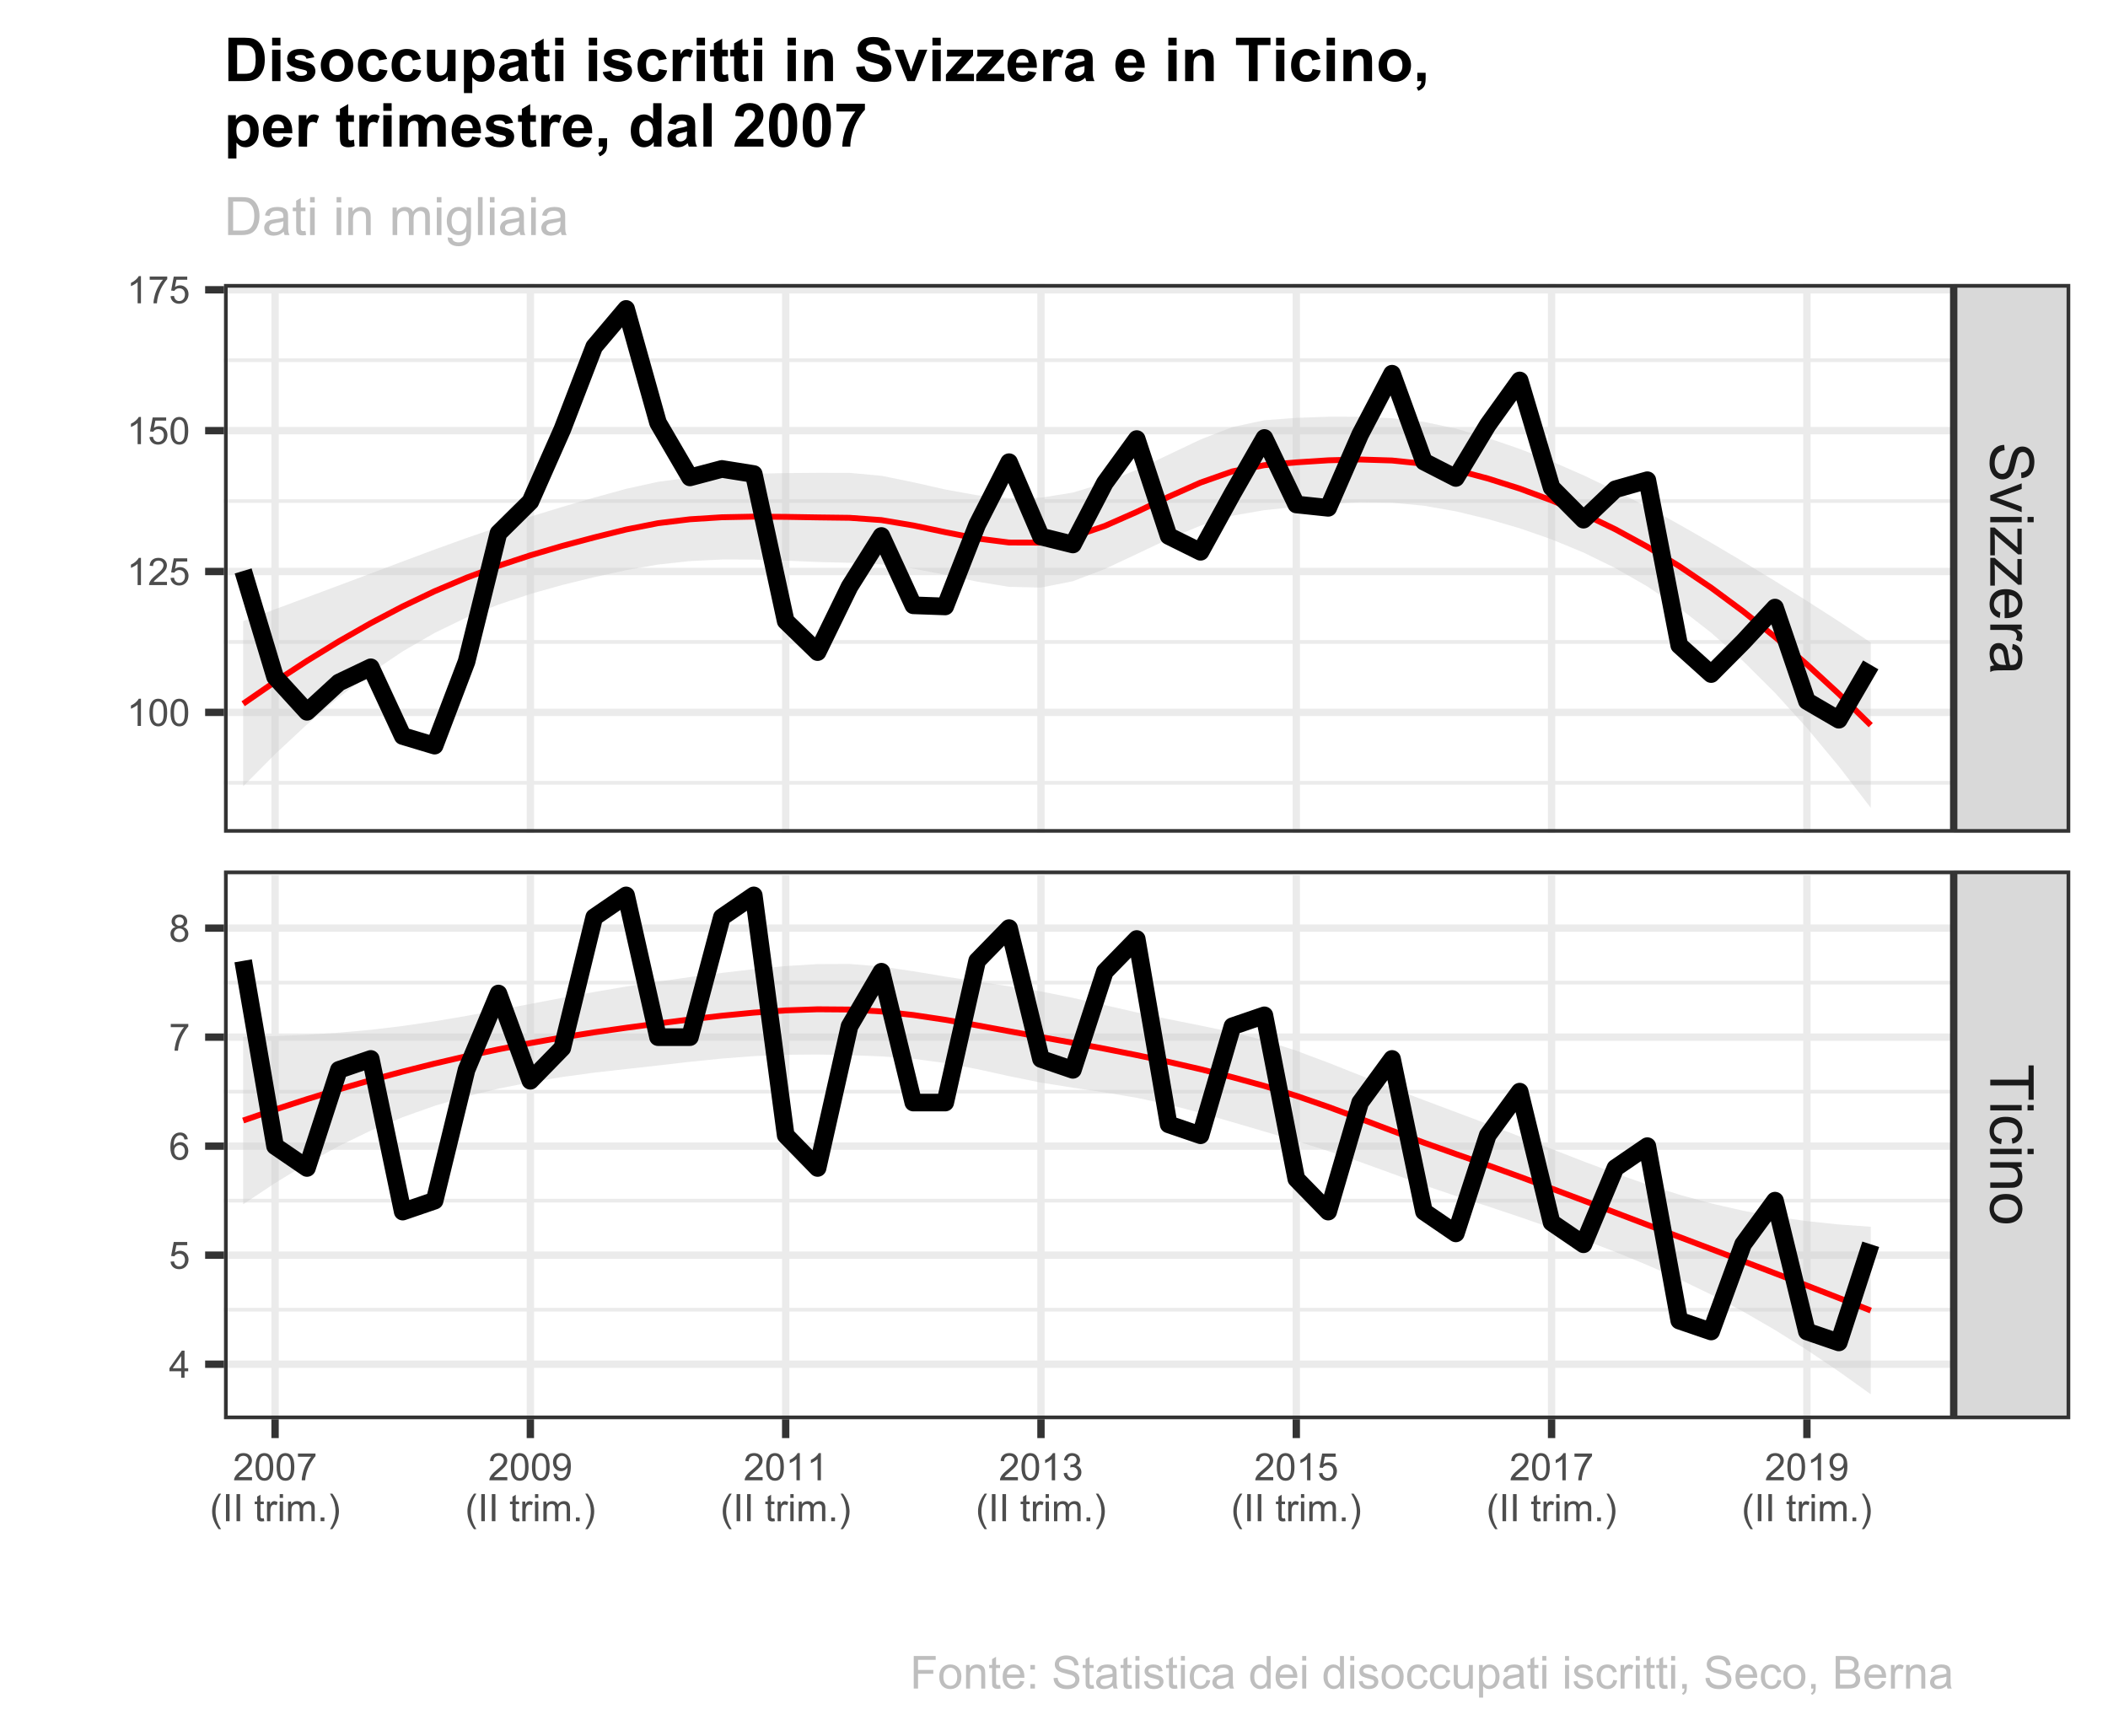 <?xml version="1.0" encoding="UTF-8"?>
<svg xmlns="http://www.w3.org/2000/svg" xmlns:xlink="http://www.w3.org/1999/xlink" width="306pt" height="252pt" viewBox="0 0 306 252" version="1.1">
<defs>
<g>
<symbol overflow="visible" id="glyph0-0">
<path style="stroke:none;" d="M 0 1.102 L 5.5 1.102 L 5.5 5.5 L 0 5.5 Z M 0.137 1.238 L 0.137 5.363 L 5.363 5.363 L 5.363 1.238 Z M 0.137 1.238 "/>
</symbol>
<symbol overflow="visible" id="glyph0-1">
<path style="stroke:none;" d="M 2.023 0.395 L 2.094 1.18 C 1.773 1.215 1.516 1.305 1.316 1.441 C 1.113 1.574 0.949 1.785 0.828 2.074 C 0.699 2.359 0.637 2.68 0.641 3.043 C 0.637 3.355 0.684 3.637 0.781 3.883 C 0.875 4.125 1.008 4.305 1.172 4.426 C 1.336 4.543 1.516 4.605 1.711 4.605 C 1.906 4.605 2.078 4.547 2.227 4.434 C 2.375 4.316 2.5 4.129 2.602 3.867 C 2.664 3.695 2.766 3.32 2.906 2.746 C 3.047 2.164 3.176 1.758 3.301 1.531 C 3.453 1.227 3.648 1.004 3.887 0.855 C 4.117 0.707 4.379 0.633 4.672 0.637 C 4.984 0.633 5.281 0.723 5.562 0.906 C 5.836 1.082 6.047 1.344 6.191 1.695 C 6.332 2.039 6.402 2.426 6.406 2.852 C 6.402 3.316 6.328 3.73 6.18 4.09 C 6.027 4.445 5.805 4.719 5.516 4.91 C 5.219 5.102 4.891 5.203 4.523 5.219 L 4.465 4.422 C 4.863 4.375 5.164 4.23 5.367 3.984 C 5.57 3.734 5.672 3.367 5.672 2.887 C 5.672 2.383 5.578 2.016 5.395 1.785 C 5.207 1.551 4.984 1.434 4.727 1.438 C 4.496 1.434 4.309 1.516 4.168 1.684 C 4.02 1.84 3.871 2.262 3.719 2.941 C 3.562 3.617 3.43 4.082 3.316 4.336 C 3.145 4.703 2.93 4.973 2.672 5.148 C 2.414 5.32 2.113 5.406 1.777 5.41 C 1.441 5.406 1.129 5.312 0.832 5.121 C 0.535 4.93 0.305 4.652 0.141 4.293 C -0.023 3.93 -0.105 3.527 -0.105 3.082 C -0.105 2.512 -0.023 2.031 0.141 1.648 C 0.305 1.258 0.555 0.957 0.891 0.742 C 1.223 0.52 1.598 0.402 2.023 0.395 Z M 2.023 0.395 "/>
</symbol>
<symbol overflow="visible" id="glyph0-2">
<path style="stroke:none;" d="M 0 1.848 L 4.562 0.113 L 4.562 0.93 L 1.832 1.906 C 1.531 2.008 1.223 2.105 0.91 2.199 C 1.148 2.266 1.438 2.363 1.777 2.488 L 4.562 3.5 L 4.562 4.297 L 0 2.57 Z M 0 1.848 "/>
</symbol>
<symbol overflow="visible" id="glyph0-3">
<path style="stroke:none;" d="M 5.41 0.586 L 6.301 0.586 L 6.301 1.359 L 5.41 1.359 Z M 0 0.586 L 4.562 0.586 L 4.562 1.359 L 0 1.359 Z M 0 0.586 "/>
</symbol>
<symbol overflow="visible" id="glyph0-4">
<path style="stroke:none;" d="M 0 0.172 L 0.629 0.172 L 3.961 3.078 C 3.945 2.742 3.938 2.453 3.938 2.203 L 3.938 0.344 L 4.562 0.344 L 4.562 4.074 L 4.051 4.074 L 1.156 1.602 L 0.629 1.125 C 0.652 1.469 0.668 1.793 0.668 2.102 L 0.668 4.211 L 0 4.211 Z M 0 0.172 "/>
</symbol>
<symbol overflow="visible" id="glyph0-5">
<path style="stroke:none;" d="M 1.469 3.703 L 1.371 4.504 C 0.902 4.375 0.539 4.141 0.285 3.801 C 0.027 3.461 -0.098 3.027 -0.102 2.496 C -0.098 1.828 0.102 1.297 0.512 0.906 C 0.918 0.512 1.496 0.316 2.242 0.32 C 3.008 0.316 3.605 0.516 4.031 0.914 C 4.453 1.309 4.664 1.82 4.668 2.453 C 4.664 3.059 4.457 3.555 4.043 3.945 C 3.629 4.328 3.043 4.523 2.289 4.527 C 2.242 4.523 2.176 4.523 2.086 4.523 L 2.086 1.121 C 1.582 1.145 1.195 1.289 0.93 1.547 C 0.66 1.801 0.527 2.117 0.531 2.5 C 0.527 2.781 0.602 3.023 0.754 3.227 C 0.902 3.426 1.141 3.586 1.469 3.703 Z M 2.719 1.164 L 2.719 3.711 C 3.102 3.672 3.387 3.578 3.582 3.422 C 3.879 3.172 4.031 2.852 4.031 2.461 C 4.031 2.105 3.91 1.805 3.672 1.566 C 3.434 1.32 3.117 1.188 2.719 1.164 Z M 2.719 1.164 "/>
</symbol>
<symbol overflow="visible" id="glyph0-6">
<path style="stroke:none;" d="M 0 0.57 L 4.562 0.57 L 4.562 1.266 L 3.871 1.266 C 4.191 1.445 4.406 1.609 4.512 1.758 C 4.613 1.906 4.664 2.07 4.668 2.254 C 4.664 2.516 4.582 2.781 4.418 3.051 L 3.699 2.785 C 3.809 2.59 3.867 2.402 3.867 2.219 C 3.867 2.047 3.816 1.895 3.715 1.762 C 3.613 1.625 3.473 1.527 3.293 1.473 C 3.016 1.383 2.715 1.34 2.391 1.344 L 0 1.344 Z M 0 0.57 "/>
</symbol>
<symbol overflow="visible" id="glyph0-7">
<path style="stroke:none;" d="M 0.562 3.559 C 0.32 3.27 0.148 2.996 0.047 2.73 C -0.051 2.465 -0.098 2.18 -0.102 1.879 C -0.098 1.375 0.02 0.988 0.266 0.719 C 0.508 0.449 0.82 0.316 1.203 0.316 C 1.422 0.316 1.629 0.367 1.816 0.469 C 2 0.57 2.148 0.703 2.262 0.867 C 2.371 1.031 2.453 1.215 2.516 1.426 C 2.551 1.574 2.59 1.805 2.629 2.113 C 2.703 2.734 2.793 3.195 2.895 3.492 C 3 3.492 3.066 3.492 3.098 3.496 C 3.41 3.492 3.633 3.418 3.766 3.277 C 3.938 3.074 4.023 2.781 4.027 2.398 C 4.023 2.031 3.961 1.762 3.836 1.59 C 3.707 1.414 3.48 1.289 3.16 1.207 L 3.262 0.449 C 3.582 0.516 3.844 0.629 4.043 0.789 C 4.242 0.945 4.395 1.172 4.504 1.473 C 4.609 1.77 4.664 2.117 4.668 2.508 C 4.664 2.898 4.617 3.215 4.527 3.457 C 4.434 3.699 4.32 3.879 4.184 3.996 C 4.043 4.109 3.867 4.188 3.656 4.238 C 3.523 4.258 3.285 4.27 2.945 4.273 L 1.914 4.273 C 1.191 4.27 0.734 4.289 0.547 4.324 C 0.352 4.355 0.172 4.418 0 4.52 L 0 3.711 C 0.16 3.629 0.348 3.578 0.562 3.559 Z M 2.289 3.492 C 2.172 3.211 2.074 2.789 2 2.23 C 1.949 1.91 1.898 1.684 1.844 1.555 C 1.785 1.422 1.699 1.32 1.59 1.25 C 1.477 1.176 1.355 1.141 1.227 1.145 C 1.016 1.141 0.844 1.219 0.707 1.379 C 0.57 1.531 0.504 1.762 0.504 2.062 C 0.504 2.359 0.566 2.621 0.699 2.855 C 0.824 3.086 1.004 3.258 1.234 3.367 C 1.406 3.449 1.664 3.492 2.008 3.492 Z M 2.289 3.492 "/>
</symbol>
<symbol overflow="visible" id="glyph0-8">
<path style="stroke:none;" d="M 0 2.281 L 5.555 2.281 L 5.555 0.207 L 6.301 0.207 L 6.301 5.199 L 5.555 5.199 L 5.555 3.117 L 0 3.117 Z M 0 2.281 "/>
</symbol>
<symbol overflow="visible" id="glyph0-9">
<path style="stroke:none;" d="M 1.672 3.559 L 1.574 4.32 C 1.047 4.234 0.637 4.023 0.34 3.68 C 0.047 3.336 -0.098 2.914 -0.102 2.418 C -0.098 1.793 0.102 1.293 0.508 0.914 C 0.914 0.531 1.5 0.34 2.266 0.344 C 2.754 0.34 3.184 0.422 3.559 0.586 C 3.926 0.75 4.203 0.996 4.391 1.332 C 4.57 1.664 4.664 2.027 4.668 2.422 C 4.664 2.914 4.539 3.32 4.289 3.641 C 4.039 3.953 3.684 4.156 3.223 4.246 L 3.105 3.492 C 3.41 3.422 3.641 3.293 3.797 3.113 C 3.953 2.926 4.031 2.707 4.031 2.453 C 4.031 2.059 3.891 1.742 3.609 1.5 C 3.328 1.258 2.887 1.137 2.285 1.137 C 1.672 1.137 1.227 1.254 0.949 1.492 C 0.668 1.723 0.527 2.027 0.531 2.41 C 0.527 2.711 0.621 2.965 0.809 3.172 C 0.996 3.371 1.281 3.5 1.672 3.559 Z M 1.672 3.559 "/>
</symbol>
<symbol overflow="visible" id="glyph0-10">
<path style="stroke:none;" d="M 0 0.578 L 4.562 0.578 L 4.562 1.277 L 3.914 1.277 C 4.414 1.609 4.664 2.09 4.668 2.727 C 4.664 3 4.613 3.254 4.52 3.484 C 4.418 3.715 4.289 3.887 4.129 4.004 C 3.969 4.113 3.777 4.195 3.559 4.246 C 3.41 4.273 3.16 4.289 2.805 4.289 L 0 4.289 L 0 3.516 L 2.777 3.516 C 3.09 3.516 3.324 3.484 3.484 3.426 C 3.637 3.363 3.762 3.258 3.855 3.105 C 3.949 2.949 3.996 2.77 3.996 2.566 C 3.996 2.234 3.891 1.949 3.68 1.711 C 3.469 1.469 3.07 1.348 2.492 1.352 L 0 1.352 Z M 0 0.578 "/>
</symbol>
<symbol overflow="visible" id="glyph0-11">
<path style="stroke:none;" d="M 2.281 0.293 C 3.125 0.293 3.754 0.527 4.16 0.996 C 4.496 1.387 4.664 1.863 4.668 2.434 C 4.664 3.059 4.457 3.57 4.051 3.969 C 3.637 4.363 3.07 4.562 2.348 4.566 C 1.758 4.562 1.297 4.477 0.961 4.301 C 0.625 4.125 0.363 3.867 0.176 3.535 C -0.008 3.195 -0.098 2.828 -0.102 2.434 C -0.098 1.789 0.102 1.273 0.512 0.883 C 0.918 0.488 1.508 0.293 2.281 0.293 Z M 2.281 1.086 C 1.695 1.082 1.258 1.211 0.969 1.469 C 0.672 1.723 0.527 2.043 0.531 2.434 C 0.527 2.812 0.672 3.133 0.969 3.391 C 1.258 3.645 1.707 3.773 2.309 3.773 C 2.871 3.773 3.297 3.645 3.59 3.387 C 3.879 3.129 4.023 2.809 4.027 2.434 C 4.023 2.043 3.879 1.723 3.594 1.469 C 3.301 1.211 2.863 1.082 2.281 1.086 Z M 2.281 1.086 "/>
</symbol>
<symbol overflow="visible" id="glyph1-0">
<path style="stroke:none;" d="M 0.688 0 L 0.688 -3.438 L 3.438 -3.438 L 3.438 0 Z M 0.773 -0.086 L 3.352 -0.086 L 3.352 -3.352 L 0.773 -3.352 Z M 0.773 -0.086 "/>
</symbol>
<symbol overflow="visible" id="glyph1-1">
<path style="stroke:none;" d="M 2.77 -0.465 L 2.77 0 L 0.168 0 C 0.16 -0.117 0.18 -0.227 0.223 -0.336 C 0.285 -0.508 0.391 -0.684 0.539 -0.859 C 0.688 -1.027 0.898 -1.227 1.172 -1.457 C 1.602 -1.805 1.891 -2.082 2.039 -2.289 C 2.188 -2.492 2.262 -2.688 2.266 -2.871 C 2.262 -3.059 2.191 -3.219 2.059 -3.355 C 1.918 -3.484 1.742 -3.551 1.523 -3.555 C 1.289 -3.551 1.102 -3.48 0.965 -3.344 C 0.824 -3.199 0.754 -3.004 0.754 -2.762 L 0.258 -2.812 C 0.289 -3.184 0.414 -3.465 0.641 -3.66 C 0.859 -3.852 1.16 -3.949 1.535 -3.953 C 1.91 -3.949 2.207 -3.844 2.43 -3.637 C 2.648 -3.426 2.758 -3.168 2.762 -2.859 C 2.758 -2.703 2.727 -2.547 2.664 -2.395 C 2.598 -2.242 2.492 -2.082 2.344 -1.914 C 2.195 -1.746 1.945 -1.516 1.602 -1.223 C 1.305 -0.977 1.117 -0.812 1.039 -0.727 C 0.953 -0.641 0.887 -0.551 0.836 -0.465 Z M 2.77 -0.465 "/>
</symbol>
<symbol overflow="visible" id="glyph1-2">
<path style="stroke:none;" d="M 0.227 -1.941 C 0.223 -2.402 0.27 -2.777 0.371 -3.066 C 0.465 -3.348 0.609 -3.566 0.797 -3.723 C 0.984 -3.871 1.223 -3.949 1.512 -3.953 C 1.723 -3.949 1.906 -3.906 2.066 -3.824 C 2.227 -3.738 2.359 -3.617 2.461 -3.457 C 2.562 -3.297 2.645 -3.102 2.707 -2.871 C 2.766 -2.641 2.793 -2.328 2.797 -1.941 C 2.793 -1.477 2.746 -1.105 2.652 -0.824 C 2.555 -0.539 2.414 -0.32 2.227 -0.164 C 2.039 -0.012 1.801 0.062 1.512 0.066 C 1.129 0.062 0.828 -0.07 0.617 -0.34 C 0.352 -0.668 0.223 -1.199 0.227 -1.941 Z M 0.727 -1.941 C 0.727 -1.293 0.801 -0.863 0.953 -0.652 C 1.102 -0.434 1.289 -0.328 1.512 -0.332 C 1.73 -0.328 1.914 -0.434 2.07 -0.652 C 2.219 -0.863 2.297 -1.293 2.297 -1.941 C 2.297 -2.586 2.219 -3.02 2.07 -3.234 C 1.914 -3.445 1.727 -3.551 1.508 -3.555 C 1.281 -3.551 1.105 -3.457 0.977 -3.27 C 0.809 -3.027 0.727 -2.582 0.727 -1.941 Z M 0.727 -1.941 "/>
</symbol>
<symbol overflow="visible" id="glyph1-3">
<path style="stroke:none;" d="M 0.262 -3.422 L 0.262 -3.887 L 2.809 -3.887 L 2.809 -3.512 C 2.555 -3.238 2.309 -2.883 2.062 -2.445 C 1.816 -2 1.625 -1.547 1.492 -1.082 C 1.395 -0.75 1.332 -0.391 1.309 0 L 0.812 0 C 0.816 -0.309 0.875 -0.68 0.992 -1.121 C 1.105 -1.559 1.273 -1.984 1.492 -2.391 C 1.707 -2.797 1.938 -3.141 2.188 -3.422 Z M 0.262 -3.422 "/>
</symbol>
<symbol overflow="visible" id="glyph1-4">
<path style="stroke:none;" d="M 1.285 1.156 C 1.016 0.816 0.793 0.426 0.609 -0.023 C 0.422 -0.473 0.328 -0.938 0.332 -1.426 C 0.328 -1.848 0.398 -2.258 0.539 -2.652 C 0.699 -3.102 0.945 -3.551 1.285 -4.004 L 1.633 -4.004 C 1.414 -3.629 1.27 -3.363 1.203 -3.207 C 1.09 -2.957 1.004 -2.699 0.945 -2.434 C 0.863 -2.094 0.824 -1.758 0.828 -1.422 C 0.824 -0.559 1.094 0.297 1.633 1.156 Z M 1.285 1.156 "/>
</symbol>
<symbol overflow="visible" id="glyph1-5">
<path style="stroke:none;" d="M 0.512 0 L 0.512 -3.938 L 1.035 -3.938 L 1.035 0 Z M 0.512 0 "/>
</symbol>
<symbol overflow="visible" id="glyph1-6">
<path style="stroke:none;" d=""/>
</symbol>
<symbol overflow="visible" id="glyph1-7">
<path style="stroke:none;" d="M 1.418 -0.434 L 1.488 -0.004 C 1.352 0.023 1.227 0.035 1.121 0.039 C 0.941 0.035 0.809 0.012 0.715 -0.043 C 0.617 -0.098 0.547 -0.172 0.512 -0.262 C 0.469 -0.352 0.449 -0.543 0.453 -0.836 L 0.453 -2.477 L 0.098 -2.477 L 0.098 -2.852 L 0.453 -2.852 L 0.453 -3.559 L 0.934 -3.848 L 0.934 -2.852 L 1.418 -2.852 L 1.418 -2.477 L 0.934 -2.477 L 0.934 -0.809 C 0.93 -0.668 0.938 -0.578 0.957 -0.543 C 0.973 -0.5 1 -0.469 1.039 -0.449 C 1.074 -0.422 1.133 -0.41 1.207 -0.414 C 1.258 -0.41 1.328 -0.418 1.418 -0.434 Z M 1.418 -0.434 "/>
</symbol>
<symbol overflow="visible" id="glyph1-8">
<path style="stroke:none;" d="M 0.355 0 L 0.355 -2.852 L 0.793 -2.852 L 0.793 -2.418 C 0.898 -2.617 1 -2.75 1.098 -2.82 C 1.191 -2.883 1.297 -2.918 1.41 -2.918 C 1.57 -2.918 1.734 -2.863 1.906 -2.762 L 1.742 -2.312 C 1.617 -2.379 1.5 -2.414 1.387 -2.418 C 1.277 -2.414 1.184 -2.383 1.102 -2.32 C 1.016 -2.258 0.953 -2.168 0.922 -2.059 C 0.863 -1.883 0.836 -1.695 0.84 -1.492 L 0.84 0 Z M 0.355 0 "/>
</symbol>
<symbol overflow="visible" id="glyph1-9">
<path style="stroke:none;" d="M 0.367 -3.383 L 0.367 -3.938 L 0.848 -3.938 L 0.848 -3.383 Z M 0.367 0 L 0.367 -2.852 L 0.848 -2.852 L 0.848 0 Z M 0.367 0 "/>
</symbol>
<symbol overflow="visible" id="glyph1-10">
<path style="stroke:none;" d="M 0.363 0 L 0.363 -2.852 L 0.797 -2.852 L 0.797 -2.453 C 0.883 -2.59 1 -2.703 1.152 -2.789 C 1.297 -2.875 1.465 -2.918 1.66 -2.918 C 1.867 -2.918 2.043 -2.871 2.18 -2.785 C 2.312 -2.691 2.406 -2.57 2.465 -2.418 C 2.688 -2.75 2.98 -2.918 3.348 -2.918 C 3.625 -2.918 3.844 -2.836 3.996 -2.68 C 4.148 -2.52 4.223 -2.281 4.227 -1.957 L 4.227 0 L 3.746 0 L 3.746 -1.797 C 3.742 -1.988 3.727 -2.129 3.699 -2.215 C 3.664 -2.301 3.609 -2.367 3.527 -2.418 C 3.445 -2.469 3.348 -2.496 3.238 -2.496 C 3.035 -2.496 2.867 -2.43 2.738 -2.297 C 2.602 -2.164 2.535 -1.949 2.539 -1.656 L 2.539 0 L 2.059 0 L 2.059 -1.852 C 2.055 -2.066 2.016 -2.227 1.938 -2.336 C 1.855 -2.441 1.727 -2.496 1.551 -2.496 C 1.414 -2.496 1.289 -2.457 1.172 -2.387 C 1.055 -2.312 0.969 -2.211 0.922 -2.074 C 0.867 -1.934 0.844 -1.734 0.848 -1.48 L 0.848 0 Z M 0.363 0 "/>
</symbol>
<symbol overflow="visible" id="glyph1-11">
<path style="stroke:none;" d="M 0.5 0 L 0.5 -0.551 L 1.051 -0.551 L 1.051 0 Z M 0.5 0 "/>
</symbol>
<symbol overflow="visible" id="glyph1-12">
<path style="stroke:none;" d="M 0.68 1.156 L 0.332 1.156 C 0.867 0.297 1.137 -0.559 1.137 -1.422 C 1.137 -1.758 1.098 -2.094 1.02 -2.426 C 0.957 -2.691 0.871 -2.949 0.766 -3.199 C 0.691 -3.359 0.547 -3.625 0.332 -4.004 L 0.68 -4.004 C 1.016 -3.551 1.262 -3.102 1.426 -2.652 C 1.559 -2.258 1.629 -1.848 1.633 -1.426 C 1.629 -0.938 1.535 -0.473 1.355 -0.023 C 1.168 0.426 0.945 0.816 0.68 1.156 Z M 0.68 1.156 "/>
</symbol>
<symbol overflow="visible" id="glyph1-13">
<path style="stroke:none;" d="M 0.301 -0.91 L 0.766 -0.953 C 0.801 -0.73 0.875 -0.57 0.988 -0.477 C 1.098 -0.375 1.242 -0.328 1.418 -0.332 C 1.566 -0.328 1.695 -0.363 1.809 -0.434 C 1.918 -0.5 2.008 -0.59 2.082 -0.703 C 2.152 -0.816 2.215 -0.969 2.262 -1.164 C 2.309 -1.355 2.332 -1.555 2.336 -1.758 C 2.332 -1.777 2.332 -1.809 2.332 -1.852 C 2.234 -1.695 2.102 -1.57 1.938 -1.477 C 1.77 -1.383 1.59 -1.336 1.395 -1.336 C 1.066 -1.336 0.789 -1.453 0.566 -1.688 C 0.336 -1.922 0.223 -2.234 0.227 -2.625 C 0.223 -3.023 0.34 -3.344 0.578 -3.586 C 0.812 -3.828 1.109 -3.949 1.465 -3.953 C 1.723 -3.949 1.957 -3.879 2.168 -3.746 C 2.379 -3.605 2.539 -3.41 2.652 -3.156 C 2.758 -2.898 2.812 -2.531 2.816 -2.051 C 2.812 -1.543 2.758 -1.141 2.652 -0.844 C 2.539 -0.547 2.375 -0.32 2.164 -0.164 C 1.945 -0.012 1.695 0.062 1.406 0.066 C 1.098 0.062 0.844 -0.02 0.652 -0.188 C 0.453 -0.359 0.336 -0.598 0.301 -0.91 Z M 2.281 -2.648 C 2.277 -2.922 2.203 -3.141 2.059 -3.309 C 1.906 -3.469 1.73 -3.551 1.523 -3.555 C 1.309 -3.551 1.121 -3.461 0.965 -3.289 C 0.805 -3.109 0.727 -2.883 0.727 -2.609 C 0.727 -2.352 0.801 -2.148 0.953 -1.996 C 1.102 -1.836 1.289 -1.758 1.512 -1.762 C 1.734 -1.758 1.918 -1.836 2.062 -1.996 C 2.207 -2.148 2.277 -2.367 2.281 -2.648 Z M 2.281 -2.648 "/>
</symbol>
<symbol overflow="visible" id="glyph1-14">
<path style="stroke:none;" d="M 2.051 0 L 1.566 0 L 1.566 -3.082 C 1.445 -2.969 1.293 -2.855 1.105 -2.746 C 0.914 -2.633 0.746 -2.551 0.598 -2.496 L 0.598 -2.965 C 0.867 -3.09 1.102 -3.242 1.305 -3.426 C 1.504 -3.605 1.648 -3.781 1.738 -3.953 L 2.051 -3.953 Z M 2.051 0 "/>
</symbol>
<symbol overflow="visible" id="glyph1-15">
<path style="stroke:none;" d="M 0.23 -1.039 L 0.715 -1.105 C 0.77 -0.828 0.863 -0.629 0.996 -0.512 C 1.129 -0.387 1.289 -0.328 1.484 -0.332 C 1.711 -0.328 1.906 -0.406 2.062 -0.566 C 2.219 -0.723 2.297 -0.918 2.297 -1.152 C 2.297 -1.371 2.223 -1.555 2.078 -1.699 C 1.93 -1.844 1.746 -1.914 1.523 -1.918 C 1.43 -1.914 1.316 -1.898 1.184 -1.863 L 1.238 -2.289 C 1.266 -2.281 1.293 -2.277 1.316 -2.281 C 1.52 -2.277 1.703 -2.332 1.871 -2.441 C 2.031 -2.547 2.113 -2.715 2.117 -2.941 C 2.113 -3.117 2.055 -3.262 1.938 -3.379 C 1.816 -3.492 1.66 -3.551 1.473 -3.555 C 1.281 -3.551 1.125 -3.492 1.004 -3.379 C 0.875 -3.258 0.797 -3.082 0.762 -2.848 L 0.281 -2.934 C 0.336 -3.254 0.469 -3.504 0.68 -3.684 C 0.891 -3.859 1.152 -3.949 1.465 -3.953 C 1.676 -3.949 1.871 -3.902 2.055 -3.812 C 2.234 -3.719 2.375 -3.594 2.473 -3.438 C 2.566 -3.277 2.613 -3.109 2.617 -2.93 C 2.613 -2.758 2.566 -2.602 2.48 -2.465 C 2.387 -2.324 2.254 -2.215 2.074 -2.133 C 2.305 -2.078 2.484 -1.965 2.613 -1.797 C 2.742 -1.625 2.805 -1.414 2.809 -1.164 C 2.805 -0.816 2.68 -0.523 2.434 -0.289 C 2.18 -0.047 1.863 0.07 1.484 0.07 C 1.133 0.07 0.848 -0.031 0.621 -0.238 C 0.395 -0.441 0.262 -0.707 0.23 -1.039 Z M 0.23 -1.039 "/>
</symbol>
<symbol overflow="visible" id="glyph1-16">
<path style="stroke:none;" d="M 0.227 -1.031 L 0.734 -1.074 C 0.77 -0.824 0.859 -0.641 0.996 -0.516 C 1.133 -0.391 1.297 -0.328 1.492 -0.332 C 1.723 -0.328 1.918 -0.414 2.082 -0.594 C 2.238 -0.766 2.32 -1 2.324 -1.293 C 2.32 -1.566 2.242 -1.785 2.09 -1.945 C 1.934 -2.102 1.73 -2.18 1.484 -2.184 C 1.324 -2.18 1.184 -2.145 1.062 -2.078 C 0.934 -2.004 0.836 -1.91 0.77 -1.801 L 0.312 -1.859 L 0.695 -3.883 L 2.652 -3.883 L 2.652 -3.422 L 1.082 -3.422 L 0.871 -2.363 C 1.105 -2.523 1.352 -2.605 1.613 -2.609 C 1.953 -2.605 2.246 -2.488 2.484 -2.25 C 2.719 -2.012 2.836 -1.707 2.84 -1.336 C 2.836 -0.977 2.73 -0.668 2.527 -0.41 C 2.27 -0.094 1.926 0.062 1.492 0.066 C 1.133 0.062 0.84 -0.035 0.617 -0.234 C 0.387 -0.434 0.258 -0.699 0.227 -1.031 Z M 0.227 -1.031 "/>
</symbol>
<symbol overflow="visible" id="glyph1-17">
<path style="stroke:none;" d="M 1.777 0 L 1.777 -0.941 L 0.07 -0.941 L 0.07 -1.387 L 1.867 -3.938 L 2.262 -3.938 L 2.262 -1.387 L 2.793 -1.387 L 2.793 -0.941 L 2.262 -0.941 L 2.262 0 Z M 1.777 -1.387 L 1.777 -3.16 L 0.547 -1.387 Z M 1.777 -1.387 "/>
</symbol>
<symbol overflow="visible" id="glyph1-18">
<path style="stroke:none;" d="M 2.738 -2.973 L 2.258 -2.934 C 2.211 -3.121 2.152 -3.258 2.074 -3.348 C 1.941 -3.48 1.777 -3.551 1.59 -3.555 C 1.434 -3.551 1.301 -3.508 1.184 -3.426 C 1.031 -3.312 0.91 -3.152 0.824 -2.941 C 0.734 -2.727 0.688 -2.422 0.688 -2.031 C 0.801 -2.207 0.945 -2.34 1.113 -2.426 C 1.281 -2.512 1.457 -2.555 1.645 -2.555 C 1.961 -2.555 2.234 -2.434 2.465 -2.199 C 2.688 -1.957 2.801 -1.652 2.805 -1.277 C 2.801 -1.027 2.746 -0.797 2.645 -0.586 C 2.535 -0.375 2.391 -0.211 2.207 -0.102 C 2.02 0.012 1.809 0.062 1.574 0.066 C 1.168 0.062 0.84 -0.082 0.586 -0.375 C 0.332 -0.672 0.203 -1.16 0.207 -1.844 C 0.203 -2.602 0.344 -3.152 0.629 -3.5 C 0.871 -3.797 1.203 -3.949 1.621 -3.953 C 1.93 -3.949 2.184 -3.863 2.379 -3.691 C 2.574 -3.52 2.691 -3.277 2.738 -2.973 Z M 0.762 -1.277 C 0.762 -1.109 0.797 -0.949 0.867 -0.797 C 0.938 -0.645 1.035 -0.527 1.164 -0.449 C 1.289 -0.367 1.422 -0.328 1.566 -0.332 C 1.766 -0.328 1.941 -0.41 2.09 -0.578 C 2.234 -0.738 2.309 -0.961 2.312 -1.25 C 2.309 -1.516 2.234 -1.73 2.094 -1.891 C 1.945 -2.043 1.766 -2.121 1.547 -2.125 C 1.328 -2.121 1.141 -2.043 0.988 -1.891 C 0.836 -1.73 0.762 -1.527 0.762 -1.277 Z M 0.762 -1.277 "/>
</symbol>
<symbol overflow="visible" id="glyph1-19">
<path style="stroke:none;" d="M 0.973 -2.137 C 0.77 -2.207 0.621 -2.312 0.527 -2.449 C 0.43 -2.582 0.379 -2.742 0.383 -2.938 C 0.379 -3.219 0.484 -3.461 0.691 -3.66 C 0.895 -3.852 1.168 -3.949 1.512 -3.953 C 1.855 -3.949 2.129 -3.848 2.34 -3.652 C 2.547 -3.449 2.652 -3.207 2.656 -2.926 C 2.652 -2.738 2.605 -2.582 2.512 -2.449 C 2.414 -2.312 2.27 -2.207 2.074 -2.137 C 2.316 -2.055 2.5 -1.926 2.625 -1.754 C 2.75 -1.574 2.812 -1.367 2.816 -1.125 C 2.812 -0.789 2.691 -0.504 2.457 -0.277 C 2.215 -0.047 1.902 0.062 1.52 0.066 C 1.129 0.062 0.816 -0.047 0.578 -0.277 C 0.34 -0.504 0.223 -0.793 0.223 -1.141 C 0.223 -1.395 0.285 -1.609 0.418 -1.781 C 0.543 -1.953 0.73 -2.07 0.973 -2.137 Z M 0.875 -2.953 C 0.871 -2.766 0.934 -2.613 1.055 -2.496 C 1.172 -2.379 1.328 -2.32 1.523 -2.32 C 1.707 -2.32 1.859 -2.379 1.98 -2.496 C 2.098 -2.613 2.156 -2.754 2.16 -2.926 C 2.156 -3.098 2.094 -3.246 1.977 -3.371 C 1.852 -3.488 1.699 -3.551 1.516 -3.555 C 1.332 -3.551 1.18 -3.492 1.059 -3.379 C 0.934 -3.258 0.871 -3.117 0.875 -2.953 Z M 0.719 -1.137 C 0.715 -0.996 0.746 -0.859 0.816 -0.734 C 0.879 -0.602 0.977 -0.504 1.105 -0.438 C 1.234 -0.363 1.375 -0.328 1.523 -0.332 C 1.754 -0.328 1.945 -0.402 2.098 -0.555 C 2.246 -0.699 2.32 -0.887 2.324 -1.121 C 2.32 -1.348 2.242 -1.539 2.09 -1.695 C 1.934 -1.844 1.738 -1.922 1.508 -1.926 C 1.277 -1.922 1.09 -1.848 0.941 -1.699 C 0.789 -1.547 0.715 -1.359 0.719 -1.137 Z M 0.719 -1.137 "/>
</symbol>
<symbol overflow="visible" id="glyph2-0">
<path style="stroke:none;" d="M 0.961 0 L 0.961 -4.812 L 4.812 -4.812 L 4.812 0 Z M 1.082 -0.121 L 4.691 -0.121 L 4.691 -4.691 L 1.082 -4.691 Z M 1.082 -0.121 "/>
</symbol>
<symbol overflow="visible" id="glyph2-1">
<path style="stroke:none;" d="M 0.594 0 L 0.594 -5.512 L 2.492 -5.512 C 2.918 -5.508 3.246 -5.48 3.473 -5.434 C 3.789 -5.355 4.059 -5.227 4.281 -5.039 C 4.57 -4.789 4.789 -4.473 4.934 -4.094 C 5.078 -3.711 5.148 -3.273 5.152 -2.785 C 5.148 -2.363 5.102 -1.992 5.004 -1.672 C 4.906 -1.344 4.781 -1.078 4.629 -0.867 C 4.473 -0.656 4.305 -0.488 4.125 -0.367 C 3.945 -0.246 3.727 -0.156 3.469 -0.094 C 3.211 -0.031 2.914 0 2.582 0 Z M 1.324 -0.652 L 2.5 -0.652 C 2.863 -0.648 3.148 -0.684 3.355 -0.75 C 3.559 -0.816 3.723 -0.91 3.852 -1.039 C 4.02 -1.207 4.156 -1.441 4.254 -1.734 C 4.348 -2.023 4.395 -2.375 4.398 -2.797 C 4.395 -3.367 4.301 -3.812 4.113 -4.125 C 3.926 -4.434 3.695 -4.641 3.426 -4.75 C 3.227 -4.824 2.91 -4.863 2.48 -4.863 L 1.324 -4.863 Z M 1.324 -0.652 "/>
</symbol>
<symbol overflow="visible" id="glyph2-2">
<path style="stroke:none;" d="M 3.113 -0.492 C 2.859 -0.277 2.621 -0.125 2.391 -0.039 C 2.156 0.047 1.906 0.086 1.645 0.09 C 1.203 0.086 0.863 -0.016 0.629 -0.23 C 0.391 -0.441 0.273 -0.719 0.277 -1.055 C 0.273 -1.25 0.32 -1.426 0.41 -1.59 C 0.5 -1.746 0.617 -1.875 0.762 -1.977 C 0.902 -2.07 1.062 -2.145 1.25 -2.199 C 1.379 -2.23 1.582 -2.266 1.852 -2.301 C 2.395 -2.363 2.797 -2.441 3.059 -2.535 C 3.059 -2.625 3.059 -2.684 3.059 -2.711 C 3.059 -2.984 2.992 -3.18 2.867 -3.293 C 2.691 -3.445 2.438 -3.52 2.098 -3.523 C 1.777 -3.52 1.539 -3.465 1.391 -3.355 C 1.234 -3.242 1.125 -3.043 1.055 -2.762 L 0.395 -2.855 C 0.449 -3.133 0.551 -3.363 0.691 -3.539 C 0.828 -3.711 1.027 -3.844 1.289 -3.941 C 1.547 -4.031 1.848 -4.078 2.195 -4.082 C 2.535 -4.078 2.812 -4.039 3.027 -3.961 C 3.238 -3.883 3.395 -3.781 3.496 -3.66 C 3.594 -3.535 3.664 -3.383 3.707 -3.199 C 3.727 -3.082 3.738 -2.871 3.742 -2.574 L 3.742 -1.672 C 3.738 -1.039 3.754 -0.645 3.785 -0.48 C 3.812 -0.312 3.867 -0.152 3.957 0 L 3.25 0 C 3.176 -0.141 3.129 -0.305 3.113 -0.492 Z M 3.059 -2.004 C 2.809 -1.902 2.438 -1.816 1.953 -1.75 C 1.672 -1.707 1.477 -1.66 1.359 -1.613 C 1.242 -1.559 1.152 -1.488 1.094 -1.395 C 1.027 -1.297 0.996 -1.188 1 -1.07 C 0.996 -0.887 1.062 -0.738 1.203 -0.621 C 1.336 -0.5 1.539 -0.438 1.805 -0.441 C 2.062 -0.438 2.293 -0.496 2.5 -0.609 C 2.699 -0.723 2.848 -0.879 2.949 -1.078 C 3.02 -1.23 3.059 -1.453 3.059 -1.754 Z M 3.059 -2.004 "/>
</symbol>
<symbol overflow="visible" id="glyph2-3">
<path style="stroke:none;" d="M 1.984 -0.605 L 2.082 -0.008 C 1.887 0.031 1.719 0.047 1.57 0.051 C 1.324 0.047 1.133 0.012 1 -0.062 C 0.863 -0.137 0.77 -0.238 0.715 -0.367 C 0.66 -0.492 0.633 -0.758 0.633 -1.168 L 0.633 -3.465 L 0.137 -3.465 L 0.137 -3.992 L 0.633 -3.992 L 0.633 -4.98 L 1.305 -5.387 L 1.305 -3.992 L 1.984 -3.992 L 1.984 -3.465 L 1.305 -3.465 L 1.305 -1.133 C 1.301 -0.938 1.312 -0.812 1.34 -0.758 C 1.359 -0.699 1.398 -0.656 1.457 -0.625 C 1.508 -0.59 1.586 -0.574 1.688 -0.578 C 1.762 -0.574 1.859 -0.582 1.984 -0.605 Z M 1.984 -0.605 "/>
</symbol>
<symbol overflow="visible" id="glyph2-4">
<path style="stroke:none;" d="M 0.512 -4.734 L 0.512 -5.512 L 1.188 -5.512 L 1.188 -4.734 Z M 0.512 0 L 0.512 -3.992 L 1.188 -3.992 L 1.188 0 Z M 0.512 0 "/>
</symbol>
<symbol overflow="visible" id="glyph2-5">
<path style="stroke:none;" d=""/>
</symbol>
<symbol overflow="visible" id="glyph2-6">
<path style="stroke:none;" d="M 0.508 0 L 0.508 -3.992 L 1.117 -3.992 L 1.117 -3.426 C 1.406 -3.859 1.828 -4.078 2.387 -4.082 C 2.625 -4.078 2.848 -4.035 3.051 -3.953 C 3.25 -3.863 3.402 -3.75 3.504 -3.613 C 3.605 -3.469 3.676 -3.301 3.715 -3.113 C 3.738 -2.984 3.75 -2.766 3.754 -2.457 L 3.754 0 L 3.074 0 L 3.074 -2.43 C 3.07 -2.703 3.043 -2.91 2.996 -3.047 C 2.941 -3.184 2.848 -3.293 2.715 -3.375 C 2.578 -3.453 2.422 -3.492 2.246 -3.496 C 1.953 -3.492 1.703 -3.402 1.496 -3.223 C 1.285 -3.039 1.184 -2.691 1.184 -2.18 L 1.184 0 Z M 0.508 0 "/>
</symbol>
<symbol overflow="visible" id="glyph2-7">
<path style="stroke:none;" d="M 0.508 0 L 0.508 -3.992 L 1.113 -3.992 L 1.113 -3.434 C 1.238 -3.629 1.402 -3.785 1.613 -3.902 C 1.816 -4.02 2.055 -4.078 2.324 -4.082 C 2.617 -4.078 2.859 -4.016 3.051 -3.898 C 3.238 -3.773 3.371 -3.602 3.453 -3.383 C 3.766 -3.844 4.176 -4.078 4.684 -4.082 C 5.074 -4.078 5.379 -3.969 5.598 -3.754 C 5.809 -3.531 5.918 -3.195 5.918 -2.742 L 5.918 0 L 5.246 0 L 5.246 -2.516 C 5.242 -2.781 5.223 -2.977 5.18 -3.098 C 5.133 -3.215 5.051 -3.312 4.938 -3.387 C 4.82 -3.457 4.688 -3.492 4.535 -3.496 C 4.254 -3.492 4.02 -3.398 3.836 -3.215 C 3.648 -3.027 3.555 -2.73 3.559 -2.32 L 3.559 0 L 2.879 0 L 2.879 -2.594 C 2.875 -2.895 2.82 -3.121 2.715 -3.27 C 2.602 -3.418 2.422 -3.492 2.172 -3.496 C 1.98 -3.492 1.805 -3.441 1.645 -3.344 C 1.48 -3.242 1.363 -3.098 1.293 -2.906 C 1.219 -2.711 1.184 -2.43 1.184 -2.07 L 1.184 0 Z M 0.508 0 "/>
</symbol>
<symbol overflow="visible" id="glyph2-8">
<path style="stroke:none;" d="M 0.383 0.332 L 1.043 0.43 C 1.066 0.629 1.141 0.777 1.27 0.871 C 1.438 0.992 1.668 1.055 1.957 1.059 C 2.27 1.055 2.512 0.992 2.684 0.871 C 2.855 0.742 2.969 0.566 3.031 0.348 C 3.062 0.207 3.078 -0.078 3.078 -0.523 C 2.781 -0.172 2.414 0 1.973 0 C 1.422 0 0.996 -0.195 0.699 -0.594 C 0.395 -0.984 0.246 -1.461 0.25 -2.02 C 0.246 -2.398 0.312 -2.75 0.453 -3.074 C 0.586 -3.395 0.789 -3.645 1.055 -3.82 C 1.316 -3.992 1.621 -4.078 1.977 -4.082 C 2.445 -4.078 2.836 -3.887 3.145 -3.512 L 3.145 -3.992 L 3.766 -3.992 L 3.766 -0.543 C 3.762 0.078 3.699 0.516 3.574 0.777 C 3.449 1.035 3.246 1.242 2.973 1.395 C 2.695 1.543 2.359 1.617 1.961 1.621 C 1.484 1.617 1.102 1.508 0.809 1.297 C 0.512 1.078 0.367 0.758 0.383 0.332 Z M 0.945 -2.066 C 0.941 -1.539 1.047 -1.156 1.254 -0.918 C 1.461 -0.676 1.723 -0.555 2.039 -0.559 C 2.348 -0.555 2.605 -0.676 2.82 -0.918 C 3.027 -1.156 3.133 -1.531 3.137 -2.047 C 3.133 -2.531 3.023 -2.898 2.809 -3.148 C 2.59 -3.395 2.332 -3.52 2.027 -3.523 C 1.723 -3.52 1.465 -3.398 1.258 -3.156 C 1.047 -2.91 0.941 -2.547 0.945 -2.066 Z M 0.945 -2.066 "/>
</symbol>
<symbol overflow="visible" id="glyph2-9">
<path style="stroke:none;" d="M 0.492 0 L 0.492 -5.512 L 1.168 -5.512 L 1.168 0 Z M 0.492 0 "/>
</symbol>
<symbol overflow="visible" id="glyph3-0">
<path style="stroke:none;" d="M 1.102 0 L 1.102 -5.5 L 5.5 -5.5 L 5.5 0 Z M 1.238 -0.137 L 5.363 -0.137 L 5.363 -5.363 L 1.238 -5.363 Z M 1.238 -0.137 "/>
</symbol>
<symbol overflow="visible" id="glyph3-1">
<path style="stroke:none;" d="M 0.637 -6.301 L 2.961 -6.301 C 3.48 -6.297 3.883 -6.258 4.16 -6.18 C 4.527 -6.066 4.844 -5.871 5.109 -5.598 C 5.371 -5.316 5.57 -4.977 5.711 -4.578 C 5.848 -4.172 5.918 -3.676 5.918 -3.09 C 5.918 -2.566 5.852 -2.121 5.723 -1.75 C 5.562 -1.289 5.336 -0.918 5.047 -0.637 C 4.824 -0.418 4.527 -0.25 4.156 -0.133 C 3.871 -0.043 3.496 0 3.031 0 L 0.637 0 Z M 1.906 -5.234 L 1.906 -1.062 L 2.859 -1.062 C 3.211 -1.059 3.465 -1.078 3.625 -1.121 C 3.832 -1.168 4.004 -1.258 4.141 -1.383 C 4.273 -1.508 4.383 -1.711 4.473 -1.992 C 4.555 -2.273 4.598 -2.656 4.602 -3.145 C 4.598 -3.629 4.555 -4.004 4.473 -4.266 C 4.383 -4.523 4.262 -4.727 4.109 -4.875 C 3.953 -5.023 3.758 -5.121 3.523 -5.172 C 3.344 -5.211 2.996 -5.23 2.48 -5.234 Z M 1.906 -5.234 "/>
</symbol>
<symbol overflow="visible" id="glyph3-2">
<path style="stroke:none;" d="M 0.633 -5.184 L 0.633 -6.301 L 1.84 -6.301 L 1.84 -5.184 Z M 0.633 0 L 0.633 -4.562 L 1.84 -4.562 L 1.84 0 Z M 0.633 0 "/>
</symbol>
<symbol overflow="visible" id="glyph3-3">
<path style="stroke:none;" d="M 0.207 -1.301 L 1.418 -1.488 C 1.469 -1.25 1.57 -1.07 1.73 -0.949 C 1.887 -0.828 2.109 -0.766 2.395 -0.77 C 2.703 -0.766 2.938 -0.824 3.098 -0.941 C 3.203 -1.02 3.258 -1.125 3.258 -1.262 C 3.258 -1.352 3.227 -1.43 3.172 -1.492 C 3.109 -1.547 2.977 -1.598 2.766 -1.648 C 1.789 -1.859 1.172 -2.059 0.914 -2.238 C 0.555 -2.484 0.375 -2.824 0.375 -3.266 C 0.375 -3.656 0.531 -3.988 0.844 -4.262 C 1.156 -4.527 1.637 -4.664 2.293 -4.668 C 2.914 -4.664 3.379 -4.562 3.684 -4.359 C 3.984 -4.156 4.195 -3.855 4.312 -3.461 L 3.176 -3.25 C 3.125 -3.426 3.031 -3.562 2.898 -3.656 C 2.762 -3.75 2.566 -3.797 2.316 -3.797 C 1.996 -3.797 1.77 -3.75 1.633 -3.664 C 1.539 -3.598 1.492 -3.52 1.496 -3.422 C 1.492 -3.336 1.535 -3.262 1.617 -3.203 C 1.723 -3.121 2.098 -3.008 2.742 -2.859 C 3.383 -2.711 3.832 -2.531 4.09 -2.324 C 4.34 -2.109 4.465 -1.809 4.469 -1.426 C 4.465 -1.004 4.289 -0.645 3.945 -0.348 C 3.594 -0.047 3.078 0.098 2.395 0.102 C 1.77 0.098 1.277 -0.023 0.918 -0.273 C 0.555 -0.523 0.316 -0.867 0.207 -1.301 Z M 0.207 -1.301 "/>
</symbol>
<symbol overflow="visible" id="glyph3-4">
<path style="stroke:none;" d="M 0.352 -2.348 C 0.352 -2.746 0.449 -3.133 0.648 -3.512 C 0.844 -3.883 1.125 -4.172 1.488 -4.371 C 1.848 -4.566 2.25 -4.664 2.703 -4.668 C 3.391 -4.664 3.957 -4.438 4.398 -3.992 C 4.84 -3.539 5.062 -2.973 5.062 -2.293 C 5.062 -1.598 4.84 -1.027 4.395 -0.578 C 3.949 -0.125 3.387 0.098 2.711 0.102 C 2.293 0.098 1.895 0.008 1.516 -0.18 C 1.133 -0.367 0.844 -0.645 0.648 -1.012 C 0.449 -1.375 0.352 -1.82 0.352 -2.348 Z M 1.59 -2.281 C 1.586 -1.824 1.695 -1.48 1.91 -1.242 C 2.125 -1 2.391 -0.879 2.707 -0.883 C 3.02 -0.879 3.281 -1 3.5 -1.242 C 3.711 -1.48 3.82 -1.828 3.82 -2.289 C 3.82 -2.734 3.711 -3.078 3.5 -3.32 C 3.281 -3.559 3.02 -3.68 2.707 -3.684 C 2.391 -3.68 2.125 -3.559 1.91 -3.32 C 1.695 -3.078 1.586 -2.73 1.59 -2.281 Z M 1.59 -2.281 "/>
</symbol>
<symbol overflow="visible" id="glyph3-5">
<path style="stroke:none;" d="M 4.609 -3.215 L 3.422 -3 C 3.379 -3.234 3.285 -3.41 3.145 -3.535 C 3 -3.652 2.816 -3.715 2.594 -3.719 C 2.293 -3.715 2.055 -3.609 1.875 -3.406 C 1.695 -3.195 1.605 -2.848 1.605 -2.363 C 1.605 -1.816 1.695 -1.434 1.879 -1.215 C 2.059 -0.988 2.305 -0.879 2.613 -0.883 C 2.84 -0.879 3.027 -0.945 3.176 -1.078 C 3.32 -1.207 3.422 -1.43 3.484 -1.75 L 4.672 -1.547 C 4.543 -1 4.309 -0.586 3.961 -0.312 C 3.609 -0.035 3.141 0.098 2.555 0.102 C 1.887 0.098 1.355 -0.109 0.961 -0.527 C 0.562 -0.949 0.363 -1.531 0.367 -2.277 C 0.363 -3.027 0.562 -3.613 0.961 -4.035 C 1.359 -4.453 1.898 -4.664 2.578 -4.668 C 3.133 -4.664 3.574 -4.543 3.902 -4.309 C 4.23 -4.066 4.465 -3.703 4.609 -3.215 Z M 4.609 -3.215 "/>
</symbol>
<symbol overflow="visible" id="glyph3-6">
<path style="stroke:none;" d="M 3.637 0 L 3.637 -0.684 C 3.469 -0.438 3.25 -0.246 2.98 -0.105 C 2.707 0.031 2.422 0.098 2.121 0.102 C 1.816 0.098 1.539 0.035 1.297 -0.098 C 1.051 -0.23 0.875 -0.418 0.77 -0.664 C 0.656 -0.906 0.602 -1.246 0.605 -1.676 L 0.605 -4.562 L 1.812 -4.562 L 1.812 -2.465 C 1.809 -1.82 1.832 -1.426 1.879 -1.285 C 1.922 -1.137 2.004 -1.023 2.121 -0.941 C 2.238 -0.855 2.387 -0.812 2.57 -0.816 C 2.773 -0.812 2.957 -0.871 3.121 -0.984 C 3.281 -1.098 3.395 -1.238 3.457 -1.406 C 3.52 -1.574 3.551 -1.984 3.551 -2.637 L 3.551 -4.562 L 4.758 -4.562 L 4.758 0 Z M 3.637 0 "/>
</symbol>
<symbol overflow="visible" id="glyph3-7">
<path style="stroke:none;" d="M 0.598 -4.562 L 1.723 -4.562 L 1.723 -3.895 C 1.867 -4.121 2.062 -4.309 2.316 -4.453 C 2.562 -4.594 2.84 -4.664 3.145 -4.668 C 3.672 -4.664 4.121 -4.457 4.492 -4.043 C 4.859 -3.629 5.043 -3.051 5.047 -2.309 C 5.043 -1.543 4.859 -0.949 4.488 -0.531 C 4.117 -0.109 3.664 0.098 3.137 0.102 C 2.879 0.098 2.652 0.051 2.449 -0.047 C 2.246 -0.148 2.031 -0.32 1.805 -0.562 L 1.805 1.734 L 0.598 1.734 Z M 1.793 -2.359 C 1.793 -1.844 1.895 -1.465 2.098 -1.223 C 2.301 -0.977 2.547 -0.855 2.84 -0.855 C 3.117 -0.855 3.352 -0.965 3.539 -1.191 C 3.727 -1.414 3.82 -1.785 3.82 -2.297 C 3.82 -2.773 3.723 -3.129 3.531 -3.363 C 3.34 -3.594 3.102 -3.707 2.82 -3.711 C 2.52 -3.707 2.273 -3.594 2.082 -3.371 C 1.887 -3.141 1.793 -2.805 1.793 -2.359 Z M 1.793 -2.359 "/>
</symbol>
<symbol overflow="visible" id="glyph3-8">
<path style="stroke:none;" d="M 1.535 -3.172 L 0.438 -3.367 C 0.559 -3.809 0.77 -4.137 1.074 -4.348 C 1.371 -4.559 1.82 -4.664 2.414 -4.668 C 2.953 -4.664 3.352 -4.602 3.617 -4.477 C 3.875 -4.348 4.062 -4.184 4.172 -3.988 C 4.281 -3.789 4.336 -3.43 4.336 -2.91 L 4.324 -1.5 C 4.324 -1.098 4.34 -0.801 4.379 -0.613 C 4.414 -0.422 4.488 -0.219 4.598 0 L 3.402 0 C 3.367 -0.078 3.328 -0.195 3.289 -0.355 C 3.266 -0.426 3.254 -0.473 3.246 -0.5 C 3.035 -0.297 2.812 -0.148 2.582 -0.047 C 2.344 0.051 2.094 0.098 1.832 0.102 C 1.359 0.098 0.988 -0.023 0.719 -0.277 C 0.445 -0.527 0.309 -0.852 0.312 -1.246 C 0.309 -1.5 0.371 -1.73 0.496 -1.934 C 0.617 -2.137 0.789 -2.289 1.016 -2.398 C 1.234 -2.504 1.555 -2.598 1.977 -2.68 C 2.539 -2.781 2.93 -2.883 3.148 -2.977 L 3.148 -3.098 C 3.145 -3.328 3.09 -3.492 2.977 -3.594 C 2.859 -3.688 2.641 -3.738 2.328 -3.742 C 2.109 -3.738 1.941 -3.695 1.824 -3.613 C 1.699 -3.527 1.605 -3.379 1.535 -3.172 Z M 3.148 -2.191 C 2.992 -2.137 2.75 -2.074 2.414 -2.004 C 2.078 -1.934 1.859 -1.863 1.758 -1.797 C 1.598 -1.684 1.516 -1.543 1.52 -1.371 C 1.516 -1.199 1.578 -1.051 1.707 -0.93 C 1.832 -0.805 1.996 -0.742 2.191 -0.746 C 2.41 -0.742 2.617 -0.816 2.816 -0.961 C 2.961 -1.07 3.055 -1.203 3.102 -1.363 C 3.129 -1.461 3.145 -1.656 3.148 -1.949 Z M 3.148 -2.191 "/>
</symbol>
<symbol overflow="visible" id="glyph3-9">
<path style="stroke:none;" d="M 2.723 -4.562 L 2.723 -3.602 L 1.898 -3.602 L 1.898 -1.762 C 1.898 -1.387 1.906 -1.168 1.922 -1.109 C 1.938 -1.047 1.973 -0.996 2.027 -0.957 C 2.082 -0.914 2.148 -0.895 2.234 -0.898 C 2.344 -0.895 2.508 -0.934 2.719 -1.016 L 2.824 -0.078 C 2.543 0.043 2.223 0.098 1.871 0.102 C 1.648 0.098 1.453 0.066 1.281 -0.008 C 1.105 -0.078 0.977 -0.172 0.895 -0.289 C 0.812 -0.402 0.758 -0.562 0.727 -0.762 C 0.699 -0.902 0.684 -1.184 0.688 -1.613 L 0.688 -3.602 L 0.133 -3.602 L 0.133 -4.562 L 0.688 -4.562 L 0.688 -5.469 L 1.898 -6.176 L 1.898 -4.562 Z M 2.723 -4.562 "/>
</symbol>
<symbol overflow="visible" id="glyph3-10">
<path style="stroke:none;" d=""/>
</symbol>
<symbol overflow="visible" id="glyph3-11">
<path style="stroke:none;" d="M 1.789 0 L 0.578 0 L 0.578 -4.562 L 1.703 -4.562 L 1.703 -3.914 C 1.891 -4.219 2.062 -4.418 2.219 -4.52 C 2.371 -4.613 2.547 -4.664 2.742 -4.668 C 3.016 -4.664 3.277 -4.586 3.535 -4.438 L 3.164 -3.387 C 2.961 -3.516 2.77 -3.578 2.594 -3.582 C 2.426 -3.578 2.281 -3.531 2.164 -3.441 C 2.043 -3.348 1.953 -3.18 1.887 -2.938 C 1.82 -2.691 1.785 -2.184 1.789 -1.41 Z M 1.789 0 "/>
</symbol>
<symbol overflow="visible" id="glyph3-12">
<path style="stroke:none;" d="M 4.781 0 L 3.574 0 L 3.574 -2.328 C 3.574 -2.816 3.547 -3.137 3.496 -3.285 C 3.445 -3.43 3.363 -3.543 3.246 -3.621 C 3.129 -3.699 2.988 -3.738 2.828 -3.742 C 2.617 -3.738 2.43 -3.68 2.266 -3.57 C 2.098 -3.453 1.984 -3.301 1.922 -3.113 C 1.859 -2.922 1.828 -2.574 1.832 -2.066 L 1.832 0 L 0.625 0 L 0.625 -4.562 L 1.746 -4.562 L 1.746 -3.895 C 2.145 -4.406 2.645 -4.664 3.25 -4.668 C 3.512 -4.664 3.754 -4.617 3.977 -4.523 C 4.195 -4.426 4.363 -4.301 4.477 -4.156 C 4.59 -4.004 4.668 -3.836 4.715 -3.648 C 4.758 -3.457 4.781 -3.188 4.781 -2.836 Z M 4.781 0 "/>
</symbol>
<symbol overflow="visible" id="glyph3-13">
<path style="stroke:none;" d="M 0.316 -2.051 L 1.555 -2.172 C 1.625 -1.754 1.777 -1.449 2.008 -1.254 C 2.234 -1.059 2.543 -0.961 2.93 -0.961 C 3.34 -0.961 3.648 -1.047 3.855 -1.223 C 4.062 -1.395 4.164 -1.598 4.168 -1.832 C 4.164 -1.977 4.121 -2.102 4.035 -2.211 C 3.945 -2.312 3.793 -2.406 3.578 -2.484 C 3.426 -2.535 3.086 -2.625 2.562 -2.758 C 1.875 -2.926 1.398 -3.133 1.125 -3.383 C 0.738 -3.727 0.543 -4.148 0.547 -4.648 C 0.543 -4.965 0.633 -5.266 0.816 -5.547 C 0.996 -5.824 1.258 -6.039 1.602 -6.188 C 1.941 -6.332 2.355 -6.402 2.844 -6.406 C 3.633 -6.402 4.23 -6.23 4.629 -5.887 C 5.027 -5.539 5.234 -5.078 5.258 -4.5 L 3.988 -4.441 C 3.93 -4.766 3.812 -4.996 3.637 -5.141 C 3.453 -5.281 3.184 -5.355 2.832 -5.355 C 2.457 -5.355 2.168 -5.277 1.965 -5.125 C 1.824 -5.027 1.758 -4.898 1.762 -4.734 C 1.758 -4.586 1.82 -4.457 1.949 -4.352 C 2.109 -4.215 2.5 -4.074 3.117 -3.93 C 3.734 -3.781 4.191 -3.629 4.492 -3.477 C 4.785 -3.32 5.016 -3.109 5.188 -2.84 C 5.352 -2.566 5.438 -2.23 5.441 -1.836 C 5.438 -1.469 5.336 -1.133 5.141 -0.82 C 4.938 -0.504 4.656 -0.27 4.289 -0.117 C 3.922 0.035 3.465 0.109 2.918 0.113 C 2.121 0.109 1.508 -0.07 1.082 -0.438 C 0.652 -0.805 0.398 -1.344 0.316 -2.051 Z M 0.316 -2.051 "/>
</symbol>
<symbol overflow="visible" id="glyph3-14">
<path style="stroke:none;" d="M 1.887 0 L 0.047 -4.562 L 1.316 -4.562 L 2.176 -2.234 L 2.422 -1.457 C 2.484 -1.652 2.527 -1.781 2.547 -1.848 C 2.586 -1.973 2.629 -2.102 2.676 -2.234 L 3.547 -4.562 L 4.785 -4.562 L 2.973 0 Z M 1.887 0 "/>
</symbol>
<symbol overflow="visible" id="glyph3-15">
<path style="stroke:none;" d="M 0.145 0 L 0.145 -0.941 L 1.855 -2.906 C 2.133 -3.227 2.34 -3.453 2.48 -3.59 C 2.336 -3.578 2.152 -3.57 1.926 -3.57 L 0.312 -3.562 L 0.312 -4.562 L 4.086 -4.562 L 4.086 -3.707 L 2.344 -1.699 L 1.727 -1.031 C 2.059 -1.051 2.266 -1.059 2.352 -1.062 L 4.219 -1.062 L 4.219 0 Z M 0.145 0 "/>
</symbol>
<symbol overflow="visible" id="glyph3-16">
<path style="stroke:none;" d="M 3.273 -1.453 L 4.477 -1.25 C 4.32 -0.805 4.074 -0.469 3.746 -0.242 C 3.41 -0.012 2.992 0.098 2.492 0.102 C 1.695 0.098 1.109 -0.156 0.73 -0.676 C 0.43 -1.086 0.281 -1.609 0.281 -2.246 C 0.281 -3 0.477 -3.594 0.871 -4.023 C 1.266 -4.449 1.766 -4.664 2.371 -4.668 C 3.047 -4.664 3.582 -4.438 3.977 -3.992 C 4.367 -3.539 4.555 -2.855 4.543 -1.934 L 1.516 -1.934 C 1.523 -1.574 1.621 -1.293 1.809 -1.098 C 1.992 -0.895 2.223 -0.797 2.504 -0.801 C 2.691 -0.797 2.852 -0.848 2.98 -0.953 C 3.109 -1.055 3.207 -1.223 3.273 -1.453 Z M 3.344 -2.672 C 3.332 -3.02 3.242 -3.285 3.074 -3.469 C 2.898 -3.648 2.688 -3.738 2.445 -3.742 C 2.18 -3.738 1.965 -3.641 1.793 -3.453 C 1.621 -3.258 1.535 -3 1.539 -2.672 Z M 3.344 -2.672 "/>
</symbol>
<symbol overflow="visible" id="glyph3-17">
<path style="stroke:none;" d="M 2.059 0 L 2.059 -5.234 L 0.188 -5.234 L 0.188 -6.301 L 5.195 -6.301 L 5.195 -5.234 L 3.332 -5.234 L 3.332 0 Z M 2.059 0 "/>
</symbol>
<symbol overflow="visible" id="glyph3-18">
<path style="stroke:none;" d="M 0.602 -1.207 L 1.809 -1.207 L 1.809 -0.344 C 1.805 0.004 1.773 0.277 1.719 0.48 C 1.656 0.684 1.543 0.863 1.375 1.023 C 1.207 1.184 0.996 1.312 0.738 1.406 L 0.504 0.906 C 0.746 0.824 0.918 0.715 1.02 0.574 C 1.121 0.434 1.176 0.242 1.188 0 L 0.602 0 Z M 0.602 -1.207 "/>
</symbol>
<symbol overflow="visible" id="glyph3-19">
<path style="stroke:none;" d="M 0.543 -4.562 L 1.656 -4.562 L 1.656 -3.941 C 2.051 -4.422 2.523 -4.664 3.078 -4.668 C 3.367 -4.664 3.621 -4.602 3.836 -4.484 C 4.051 -4.359 4.227 -4.18 4.367 -3.941 C 4.562 -4.18 4.781 -4.359 5.016 -4.484 C 5.246 -4.602 5.492 -4.664 5.758 -4.668 C 6.09 -4.664 6.375 -4.594 6.609 -4.461 C 6.84 -4.32 7.012 -4.121 7.129 -3.863 C 7.211 -3.664 7.254 -3.352 7.254 -2.918 L 7.254 0 L 6.047 0 L 6.047 -2.609 C 6.047 -3.059 6.004 -3.352 5.922 -3.484 C 5.809 -3.652 5.637 -3.738 5.406 -3.742 C 5.234 -3.738 5.074 -3.688 4.926 -3.586 C 4.773 -3.484 4.668 -3.332 4.605 -3.133 C 4.539 -2.934 4.504 -2.621 4.508 -2.191 L 4.508 0 L 3.301 0 L 3.301 -2.5 C 3.297 -2.941 3.277 -3.227 3.234 -3.359 C 3.191 -3.484 3.125 -3.582 3.035 -3.648 C 2.945 -3.707 2.82 -3.738 2.668 -3.742 C 2.48 -3.738 2.312 -3.688 2.164 -3.59 C 2.012 -3.488 1.906 -3.344 1.844 -3.156 C 1.777 -2.965 1.746 -2.652 1.75 -2.219 L 1.75 0 L 0.543 0 Z M 0.543 -4.562 "/>
</symbol>
<symbol overflow="visible" id="glyph3-20">
<path style="stroke:none;" d="M 4.816 0 L 3.695 0 L 3.695 -0.672 C 3.508 -0.41 3.289 -0.215 3.035 -0.09 C 2.781 0.039 2.523 0.098 2.27 0.102 C 1.742 0.098 1.293 -0.109 0.922 -0.531 C 0.543 -0.949 0.355 -1.539 0.359 -2.297 C 0.355 -3.07 0.539 -3.656 0.906 -4.062 C 1.27 -4.461 1.73 -4.664 2.285 -4.668 C 2.793 -4.664 3.234 -4.453 3.609 -4.031 L 3.609 -6.301 L 4.816 -6.301 Z M 1.594 -2.379 C 1.594 -1.891 1.66 -1.539 1.797 -1.324 C 1.988 -1.008 2.262 -0.848 2.613 -0.852 C 2.891 -0.848 3.125 -0.965 3.32 -1.203 C 3.512 -1.438 3.609 -1.793 3.613 -2.266 C 3.609 -2.785 3.516 -3.16 3.328 -3.395 C 3.141 -3.621 2.898 -3.738 2.605 -3.742 C 2.316 -3.738 2.074 -3.625 1.883 -3.398 C 1.688 -3.172 1.594 -2.832 1.594 -2.379 Z M 1.594 -2.379 "/>
</symbol>
<symbol overflow="visible" id="glyph3-21">
<path style="stroke:none;" d="M 0.633 0 L 0.633 -6.301 L 1.84 -6.301 L 1.84 0 Z M 0.633 0 "/>
</symbol>
<symbol overflow="visible" id="glyph3-22">
<path style="stroke:none;" d="M 4.453 -1.121 L 4.453 0 L 0.219 0 C 0.262 -0.422 0.402 -0.82 0.633 -1.203 C 0.859 -1.578 1.309 -2.082 1.988 -2.715 C 2.527 -3.219 2.863 -3.562 2.992 -3.746 C 3.152 -3.992 3.234 -4.238 3.238 -4.484 C 3.234 -4.75 3.16 -4.957 3.02 -5.105 C 2.871 -5.246 2.672 -5.32 2.422 -5.324 C 2.168 -5.32 1.969 -5.242 1.82 -5.094 C 1.668 -4.938 1.582 -4.688 1.562 -4.34 L 0.359 -4.461 C 0.43 -5.121 0.656 -5.598 1.035 -5.891 C 1.41 -6.176 1.883 -6.32 2.453 -6.324 C 3.074 -6.32 3.562 -6.152 3.918 -5.82 C 4.273 -5.484 4.453 -5.07 4.453 -4.57 C 4.453 -4.289 4.402 -4.02 4.301 -3.762 C 4.199 -3.504 4.035 -3.234 3.816 -2.957 C 3.668 -2.766 3.406 -2.496 3.023 -2.152 C 2.641 -1.801 2.398 -1.57 2.301 -1.457 C 2.195 -1.34 2.113 -1.227 2.055 -1.121 Z M 4.453 -1.121 "/>
</symbol>
<symbol overflow="visible" id="glyph3-23">
<path style="stroke:none;" d="M 2.414 -6.324 C 3.023 -6.32 3.5 -6.105 3.848 -5.672 C 4.254 -5.156 4.457 -4.301 4.461 -3.105 C 4.457 -1.914 4.25 -1.059 3.84 -0.539 C 3.496 -0.109 3.023 0.105 2.414 0.109 C 1.801 0.105 1.305 -0.129 0.934 -0.598 C 0.555 -1.066 0.367 -1.906 0.371 -3.121 C 0.367 -4.305 0.574 -5.156 0.988 -5.68 C 1.328 -6.105 1.805 -6.32 2.414 -6.324 Z M 2.414 -5.324 C 2.266 -5.32 2.133 -5.273 2.023 -5.184 C 1.906 -5.086 1.82 -4.918 1.758 -4.684 C 1.672 -4.367 1.629 -3.844 1.633 -3.105 C 1.629 -2.367 1.664 -1.859 1.742 -1.582 C 1.812 -1.305 1.906 -1.121 2.023 -1.031 C 2.133 -0.938 2.266 -0.891 2.414 -0.895 C 2.559 -0.891 2.688 -0.938 2.805 -1.031 C 2.918 -1.125 3.008 -1.293 3.074 -1.535 C 3.152 -1.844 3.191 -2.367 3.195 -3.105 C 3.191 -3.844 3.156 -4.352 3.082 -4.629 C 3.008 -4.902 2.914 -5.086 2.801 -5.184 C 2.688 -5.273 2.559 -5.32 2.414 -5.324 Z M 2.414 -5.324 "/>
</symbol>
<symbol overflow="visible" id="glyph3-24">
<path style="stroke:none;" d="M 0.375 -5.094 L 0.375 -6.215 L 4.504 -6.215 L 4.504 -5.336 C 4.16 -5 3.812 -4.52 3.461 -3.895 C 3.105 -3.266 2.836 -2.598 2.656 -1.891 C 2.469 -1.184 2.379 -0.555 2.383 0 L 1.219 0 C 1.238 -0.867 1.418 -1.754 1.758 -2.664 C 2.098 -3.566 2.551 -4.375 3.121 -5.094 Z M 0.375 -5.094 "/>
</symbol>
<symbol overflow="visible" id="glyph4-0">
<path style="stroke:none;" d="M 0.824 0 L 0.824 -4.125 L 4.125 -4.125 L 4.125 0 Z M 0.93 -0.102 L 4.023 -0.102 L 4.023 -4.023 L 0.93 -4.023 Z M 0.93 -0.102 "/>
</symbol>
<symbol overflow="visible" id="glyph4-1">
<path style="stroke:none;" d="M 0.543 0 L 0.543 -4.723 L 3.73 -4.723 L 3.73 -4.168 L 1.168 -4.168 L 1.168 -2.703 L 3.383 -2.703 L 3.383 -2.145 L 1.168 -2.145 L 1.168 0 Z M 0.543 0 "/>
</symbol>
<symbol overflow="visible" id="glyph4-2">
<path style="stroke:none;" d="M 0.219 -1.711 C 0.215 -2.344 0.391 -2.812 0.746 -3.121 C 1.035 -3.371 1.395 -3.496 1.824 -3.5 C 2.293 -3.496 2.68 -3.344 2.977 -3.035 C 3.273 -2.727 3.422 -2.301 3.426 -1.758 C 3.422 -1.316 3.355 -0.969 3.227 -0.719 C 3.094 -0.465 2.902 -0.27 2.652 -0.129 C 2.398 0.008 2.121 0.074 1.824 0.078 C 1.34 0.074 0.953 -0.074 0.66 -0.383 C 0.363 -0.688 0.215 -1.133 0.219 -1.711 Z M 0.816 -1.711 C 0.812 -1.273 0.91 -0.945 1.102 -0.727 C 1.293 -0.508 1.531 -0.398 1.824 -0.398 C 2.109 -0.398 2.352 -0.508 2.543 -0.727 C 2.73 -0.945 2.824 -1.277 2.828 -1.73 C 2.824 -2.152 2.727 -2.473 2.539 -2.691 C 2.344 -2.906 2.105 -3.016 1.824 -3.02 C 1.531 -3.016 1.293 -2.906 1.102 -2.691 C 0.91 -2.473 0.812 -2.148 0.816 -1.711 Z M 0.816 -1.711 "/>
</symbol>
<symbol overflow="visible" id="glyph4-3">
<path style="stroke:none;" d="M 0.434 0 L 0.434 -3.422 L 0.957 -3.422 L 0.957 -2.938 C 1.207 -3.309 1.57 -3.496 2.047 -3.5 C 2.25 -3.496 2.441 -3.461 2.613 -3.387 C 2.785 -3.312 2.914 -3.215 3.004 -3.098 C 3.086 -2.977 3.145 -2.832 3.184 -2.668 C 3.199 -2.559 3.211 -2.371 3.215 -2.105 L 3.215 0 L 2.637 0 L 2.637 -2.082 C 2.637 -2.316 2.613 -2.496 2.566 -2.613 C 2.52 -2.73 2.438 -2.82 2.328 -2.891 C 2.211 -2.957 2.078 -2.992 1.926 -2.996 C 1.676 -2.992 1.461 -2.914 1.285 -2.762 C 1.102 -2.602 1.012 -2.305 1.016 -1.867 L 1.016 0 Z M 0.434 0 "/>
</symbol>
<symbol overflow="visible" id="glyph4-4">
<path style="stroke:none;" d="M 1.703 -0.52 L 1.785 -0.008 C 1.617 0.031 1.473 0.047 1.348 0.047 C 1.137 0.047 0.973 0.016 0.855 -0.055 C 0.738 -0.117 0.656 -0.207 0.613 -0.316 C 0.562 -0.426 0.539 -0.652 0.543 -1.004 L 0.543 -2.973 L 0.117 -2.973 L 0.117 -3.422 L 0.543 -3.422 L 0.543 -4.27 L 1.117 -4.617 L 1.117 -3.422 L 1.703 -3.422 L 1.703 -2.973 L 1.117 -2.973 L 1.117 -0.969 C 1.113 -0.801 1.125 -0.695 1.148 -0.648 C 1.168 -0.598 1.199 -0.559 1.246 -0.535 C 1.289 -0.504 1.355 -0.492 1.445 -0.496 C 1.508 -0.492 1.594 -0.5 1.703 -0.52 Z M 1.703 -0.52 "/>
</symbol>
<symbol overflow="visible" id="glyph4-5">
<path style="stroke:none;" d="M 2.777 -1.102 L 3.379 -1.027 C 3.281 -0.676 3.105 -0.406 2.852 -0.211 C 2.594 -0.02 2.266 0.074 1.871 0.078 C 1.367 0.074 0.973 -0.074 0.68 -0.383 C 0.387 -0.688 0.238 -1.121 0.242 -1.684 C 0.238 -2.254 0.387 -2.703 0.688 -3.023 C 0.98 -3.34 1.367 -3.496 1.84 -3.5 C 2.297 -3.496 2.668 -3.34 2.961 -3.031 C 3.25 -2.719 3.398 -2.281 3.398 -1.719 C 3.398 -1.68 3.395 -1.629 3.395 -1.562 L 0.84 -1.562 C 0.859 -1.184 0.969 -0.895 1.16 -0.699 C 1.348 -0.496 1.586 -0.398 1.875 -0.398 C 2.086 -0.398 2.266 -0.453 2.418 -0.566 C 2.566 -0.676 2.688 -0.855 2.777 -1.102 Z M 0.875 -2.039 L 2.785 -2.039 C 2.754 -2.328 2.684 -2.543 2.566 -2.688 C 2.379 -2.91 2.137 -3.023 1.848 -3.023 C 1.574 -3.023 1.352 -2.934 1.172 -2.754 C 0.992 -2.574 0.891 -2.336 0.875 -2.039 Z M 0.875 -2.039 "/>
</symbol>
<symbol overflow="visible" id="glyph4-6">
<path style="stroke:none;" d="M 0.598 -2.762 L 0.598 -3.422 L 1.258 -3.422 L 1.258 -2.762 Z M 0.598 0 L 0.598 -0.66 L 1.258 -0.66 L 1.258 0 Z M 0.598 0 "/>
</symbol>
<symbol overflow="visible" id="glyph4-7">
<path style="stroke:none;" d=""/>
</symbol>
<symbol overflow="visible" id="glyph4-8">
<path style="stroke:none;" d="M 0.297 -1.52 L 0.887 -1.57 C 0.91 -1.332 0.977 -1.137 1.082 -0.988 C 1.18 -0.836 1.336 -0.715 1.555 -0.621 C 1.766 -0.527 2.008 -0.48 2.281 -0.48 C 2.516 -0.48 2.727 -0.516 2.914 -0.586 C 3.094 -0.656 3.23 -0.75 3.32 -0.875 C 3.406 -0.996 3.449 -1.133 3.453 -1.281 C 3.449 -1.426 3.406 -1.555 3.324 -1.668 C 3.234 -1.777 3.094 -1.871 2.898 -1.949 C 2.77 -1.996 2.488 -2.074 2.059 -2.18 C 1.621 -2.281 1.32 -2.379 1.148 -2.477 C 0.922 -2.59 0.75 -2.734 0.641 -2.914 C 0.527 -3.086 0.473 -3.285 0.477 -3.504 C 0.473 -3.738 0.543 -3.961 0.68 -4.172 C 0.812 -4.379 1.008 -4.535 1.273 -4.645 C 1.531 -4.75 1.82 -4.805 2.141 -4.805 C 2.484 -4.805 2.793 -4.746 3.066 -4.633 C 3.332 -4.52 3.539 -4.355 3.684 -4.137 C 3.824 -3.918 3.902 -3.668 3.914 -3.395 L 3.316 -3.348 C 3.285 -3.645 3.176 -3.871 2.988 -4.023 C 2.801 -4.176 2.523 -4.254 2.164 -4.254 C 1.781 -4.254 1.508 -4.184 1.336 -4.047 C 1.164 -3.906 1.078 -3.738 1.078 -3.547 C 1.078 -3.371 1.137 -3.23 1.262 -3.125 C 1.379 -3.012 1.695 -2.902 2.207 -2.789 C 2.711 -2.672 3.059 -2.57 3.25 -2.488 C 3.523 -2.359 3.727 -2.199 3.859 -2.004 C 3.988 -1.809 4.055 -1.586 4.059 -1.336 C 4.055 -1.082 3.98 -0.844 3.84 -0.621 C 3.691 -0.398 3.484 -0.223 3.219 -0.102 C 2.945 0.023 2.645 0.082 2.312 0.082 C 1.879 0.082 1.52 0.02 1.234 -0.105 C 0.941 -0.23 0.715 -0.418 0.555 -0.668 C 0.387 -0.918 0.301 -1.199 0.297 -1.52 Z M 0.297 -1.52 "/>
</symbol>
<symbol overflow="visible" id="glyph4-9">
<path style="stroke:none;" d="M 2.668 -0.422 C 2.449 -0.238 2.242 -0.109 2.047 -0.035 C 1.844 0.039 1.633 0.074 1.41 0.078 C 1.031 0.074 0.742 -0.012 0.539 -0.195 C 0.336 -0.375 0.234 -0.613 0.238 -0.902 C 0.234 -1.066 0.273 -1.219 0.352 -1.359 C 0.43 -1.5 0.527 -1.609 0.652 -1.695 C 0.77 -1.773 0.91 -1.84 1.07 -1.887 C 1.184 -1.914 1.355 -1.941 1.586 -1.973 C 2.051 -2.023 2.395 -2.09 2.621 -2.172 C 2.621 -2.25 2.625 -2.301 2.625 -2.324 C 2.625 -2.559 2.566 -2.727 2.457 -2.824 C 2.309 -2.953 2.09 -3.016 1.797 -3.02 C 1.523 -3.016 1.324 -2.969 1.195 -2.875 C 1.062 -2.777 0.965 -2.609 0.906 -2.367 L 0.34 -2.445 C 0.387 -2.684 0.469 -2.879 0.59 -3.031 C 0.707 -3.18 0.879 -3.297 1.105 -3.379 C 1.328 -3.457 1.586 -3.496 1.883 -3.5 C 2.172 -3.496 2.41 -3.461 2.594 -3.395 C 2.773 -3.324 2.906 -3.238 2.996 -3.137 C 3.078 -3.027 3.141 -2.898 3.176 -2.742 C 3.195 -2.641 3.203 -2.461 3.207 -2.207 L 3.207 -1.434 C 3.203 -0.891 3.215 -0.551 3.242 -0.41 C 3.266 -0.266 3.316 -0.129 3.391 0 L 2.785 0 C 2.723 -0.117 2.684 -0.258 2.668 -0.422 Z M 2.621 -1.719 C 2.406 -1.629 2.09 -1.559 1.672 -1.5 C 1.43 -1.461 1.262 -1.418 1.168 -1.379 C 1.066 -1.332 0.992 -1.27 0.938 -1.191 C 0.883 -1.105 0.855 -1.016 0.855 -0.918 C 0.855 -0.762 0.914 -0.633 1.031 -0.531 C 1.148 -0.426 1.32 -0.375 1.547 -0.379 C 1.77 -0.375 1.965 -0.422 2.141 -0.523 C 2.312 -0.617 2.441 -0.754 2.527 -0.926 C 2.586 -1.055 2.617 -1.246 2.621 -1.504 Z M 2.621 -1.719 "/>
</symbol>
<symbol overflow="visible" id="glyph4-10">
<path style="stroke:none;" d="M 0.438 -4.059 L 0.438 -4.723 L 1.02 -4.723 L 1.02 -4.059 Z M 0.438 0 L 0.438 -3.422 L 1.02 -3.422 L 1.02 0 Z M 0.438 0 "/>
</symbol>
<symbol overflow="visible" id="glyph4-11">
<path style="stroke:none;" d="M 0.203 -1.023 L 0.777 -1.113 C 0.805 -0.879 0.895 -0.699 1.043 -0.582 C 1.191 -0.457 1.398 -0.398 1.664 -0.398 C 1.93 -0.398 2.125 -0.453 2.254 -0.562 C 2.383 -0.672 2.449 -0.797 2.449 -0.945 C 2.449 -1.07 2.391 -1.176 2.277 -1.254 C 2.195 -1.305 1.996 -1.367 1.684 -1.449 C 1.254 -1.551 0.961 -1.645 0.801 -1.727 C 0.633 -1.805 0.508 -1.914 0.426 -2.055 C 0.34 -2.191 0.297 -2.344 0.301 -2.516 C 0.297 -2.664 0.332 -2.805 0.402 -2.938 C 0.469 -3.062 0.566 -3.172 0.691 -3.262 C 0.777 -3.324 0.898 -3.379 1.059 -3.43 C 1.211 -3.473 1.379 -3.496 1.559 -3.5 C 1.824 -3.496 2.059 -3.457 2.266 -3.383 C 2.465 -3.305 2.613 -3.203 2.715 -3.07 C 2.809 -2.938 2.879 -2.758 2.918 -2.539 L 2.348 -2.461 C 2.32 -2.637 2.246 -2.773 2.125 -2.875 C 2 -2.973 1.824 -3.023 1.602 -3.023 C 1.332 -3.023 1.145 -2.977 1.031 -2.891 C 0.914 -2.797 0.855 -2.695 0.859 -2.582 C 0.855 -2.504 0.879 -2.438 0.93 -2.379 C 0.977 -2.316 1.051 -2.262 1.152 -2.223 C 1.211 -2.199 1.383 -2.152 1.668 -2.074 C 2.074 -1.965 2.359 -1.875 2.523 -1.805 C 2.684 -1.734 2.812 -1.633 2.906 -1.5 C 3 -1.367 3.047 -1.199 3.047 -1.004 C 3.047 -0.809 2.988 -0.629 2.875 -0.457 C 2.762 -0.285 2.598 -0.152 2.387 -0.062 C 2.172 0.031 1.934 0.074 1.668 0.078 C 1.219 0.074 0.879 -0.016 0.648 -0.199 C 0.414 -0.383 0.266 -0.656 0.203 -1.023 Z M 0.203 -1.023 "/>
</symbol>
<symbol overflow="visible" id="glyph4-12">
<path style="stroke:none;" d="M 2.668 -1.254 L 3.238 -1.18 C 3.172 -0.781 3.012 -0.473 2.758 -0.254 C 2.5 -0.031 2.184 0.074 1.812 0.078 C 1.344 0.074 0.969 -0.074 0.684 -0.379 C 0.398 -0.684 0.258 -1.125 0.258 -1.699 C 0.258 -2.066 0.316 -2.387 0.441 -2.668 C 0.559 -2.941 0.746 -3.152 1 -3.293 C 1.246 -3.43 1.52 -3.496 1.816 -3.5 C 2.188 -3.496 2.492 -3.402 2.73 -3.219 C 2.965 -3.027 3.113 -2.762 3.184 -2.418 L 2.621 -2.328 C 2.562 -2.555 2.469 -2.73 2.332 -2.848 C 2.195 -2.965 2.031 -3.023 1.84 -3.023 C 1.547 -3.023 1.309 -2.918 1.129 -2.707 C 0.945 -2.496 0.855 -2.164 0.855 -1.715 C 0.855 -1.25 0.941 -0.914 1.117 -0.711 C 1.293 -0.5 1.523 -0.398 1.809 -0.398 C 2.031 -0.398 2.219 -0.469 2.375 -0.609 C 2.523 -0.75 2.621 -0.965 2.668 -1.254 Z M 2.668 -1.254 "/>
</symbol>
<symbol overflow="visible" id="glyph4-13">
<path style="stroke:none;" d="M 2.656 0 L 2.656 -0.434 C 2.434 -0.094 2.117 0.074 1.699 0.078 C 1.426 0.074 1.172 0.004 0.945 -0.148 C 0.711 -0.297 0.535 -0.508 0.414 -0.777 C 0.285 -1.047 0.223 -1.355 0.227 -1.707 C 0.223 -2.043 0.277 -2.355 0.395 -2.637 C 0.504 -2.914 0.676 -3.125 0.906 -3.277 C 1.133 -3.422 1.387 -3.496 1.672 -3.5 C 1.875 -3.496 2.059 -3.453 2.223 -3.367 C 2.379 -3.277 2.512 -3.164 2.617 -3.031 L 2.617 -4.723 L 3.195 -4.723 L 3.195 0 Z M 0.82 -1.707 C 0.82 -1.266 0.91 -0.938 1.098 -0.723 C 1.277 -0.504 1.496 -0.398 1.754 -0.398 C 2.004 -0.398 2.219 -0.5 2.398 -0.711 C 2.57 -0.914 2.66 -1.23 2.664 -1.66 C 2.66 -2.125 2.57 -2.469 2.395 -2.691 C 2.211 -2.906 1.988 -3.016 1.727 -3.02 C 1.465 -3.016 1.25 -2.91 1.078 -2.703 C 0.906 -2.488 0.82 -2.156 0.82 -1.707 Z M 0.82 -1.707 "/>
</symbol>
<symbol overflow="visible" id="glyph4-14">
<path style="stroke:none;" d="M 2.68 0 L 2.68 -0.504 C 2.406 -0.117 2.047 0.074 1.594 0.078 C 1.391 0.074 1.199 0.039 1.027 -0.039 C 0.848 -0.113 0.719 -0.211 0.637 -0.332 C 0.547 -0.445 0.488 -0.59 0.457 -0.762 C 0.434 -0.871 0.422 -1.051 0.422 -1.301 L 0.422 -3.422 L 1.004 -3.422 L 1.004 -1.523 C 1 -1.219 1.012 -1.012 1.039 -0.91 C 1.07 -0.754 1.148 -0.637 1.27 -0.551 C 1.383 -0.465 1.527 -0.422 1.707 -0.422 C 1.879 -0.422 2.043 -0.465 2.195 -0.555 C 2.348 -0.645 2.457 -0.766 2.52 -0.922 C 2.582 -1.07 2.613 -1.293 2.617 -1.59 L 2.617 -3.422 L 3.195 -3.422 L 3.195 0 Z M 2.68 0 "/>
</symbol>
<symbol overflow="visible" id="glyph4-15">
<path style="stroke:none;" d="M 0.434 1.312 L 0.434 -3.422 L 0.965 -3.422 L 0.965 -2.977 C 1.086 -3.148 1.227 -3.277 1.387 -3.367 C 1.539 -3.453 1.73 -3.496 1.957 -3.5 C 2.246 -3.496 2.504 -3.422 2.73 -3.273 C 2.953 -3.121 3.121 -2.91 3.234 -2.637 C 3.348 -2.363 3.402 -2.062 3.406 -1.738 C 3.402 -1.383 3.34 -1.066 3.219 -0.789 C 3.09 -0.508 2.91 -0.293 2.672 -0.145 C 2.43 0.004 2.176 0.074 1.914 0.078 C 1.719 0.074 1.547 0.039 1.395 -0.043 C 1.238 -0.121 1.109 -0.227 1.016 -0.355 L 1.016 1.312 Z M 0.961 -1.691 C 0.961 -1.25 1.047 -0.926 1.227 -0.715 C 1.402 -0.504 1.621 -0.398 1.875 -0.398 C 2.133 -0.398 2.352 -0.508 2.535 -0.727 C 2.719 -0.945 2.812 -1.281 2.812 -1.742 C 2.812 -2.172 2.723 -2.5 2.543 -2.719 C 2.363 -2.938 2.148 -3.047 1.902 -3.047 C 1.652 -3.047 1.434 -2.93 1.246 -2.699 C 1.055 -2.465 0.961 -2.129 0.961 -1.691 Z M 0.961 -1.691 "/>
</symbol>
<symbol overflow="visible" id="glyph4-16">
<path style="stroke:none;" d="M 0.43 0 L 0.43 -3.422 L 0.949 -3.422 L 0.949 -2.902 C 1.082 -3.145 1.203 -3.305 1.32 -3.383 C 1.43 -3.457 1.555 -3.496 1.691 -3.5 C 1.883 -3.496 2.082 -3.434 2.289 -3.312 L 2.09 -2.773 C 1.945 -2.852 1.805 -2.895 1.664 -2.898 C 1.535 -2.895 1.418 -2.855 1.32 -2.785 C 1.215 -2.707 1.145 -2.602 1.105 -2.469 C 1.039 -2.258 1.008 -2.035 1.008 -1.793 L 1.008 0 Z M 0.43 0 "/>
</symbol>
<symbol overflow="visible" id="glyph4-17">
<path style="stroke:none;" d="M 0.586 0 L 0.586 -0.66 L 1.246 -0.66 L 1.246 0 C 1.242 0.242 1.199 0.438 1.117 0.586 C 1.027 0.734 0.891 0.848 0.711 0.934 L 0.547 0.688 C 0.664 0.629 0.754 0.551 0.816 0.449 C 0.871 0.344 0.906 0.195 0.914 0 Z M 0.586 0 "/>
</symbol>
<symbol overflow="visible" id="glyph4-18">
<path style="stroke:none;" d="M 0.484 0 L 0.484 -4.723 L 2.258 -4.723 C 2.613 -4.723 2.902 -4.672 3.125 -4.578 C 3.34 -4.48 3.512 -4.336 3.637 -4.137 C 3.758 -3.938 3.82 -3.73 3.82 -3.516 C 3.82 -3.312 3.766 -3.121 3.656 -2.945 C 3.547 -2.766 3.379 -2.621 3.16 -2.516 C 3.441 -2.426 3.664 -2.281 3.82 -2.082 C 3.973 -1.879 4.047 -1.645 4.051 -1.371 C 4.047 -1.148 4 -0.941 3.91 -0.754 C 3.812 -0.562 3.699 -0.414 3.562 -0.312 C 3.426 -0.203 3.254 -0.125 3.047 -0.078 C 2.836 -0.023 2.582 0 2.285 0 Z M 1.109 -2.738 L 2.129 -2.738 C 2.402 -2.734 2.602 -2.754 2.727 -2.793 C 2.883 -2.836 3.004 -2.914 3.086 -3.027 C 3.164 -3.137 3.203 -3.273 3.207 -3.441 C 3.203 -3.594 3.168 -3.734 3.094 -3.855 C 3.016 -3.973 2.906 -4.055 2.77 -4.102 C 2.629 -4.145 2.391 -4.164 2.055 -4.168 L 1.109 -4.168 Z M 1.109 -0.559 L 2.285 -0.559 C 2.484 -0.555 2.625 -0.562 2.711 -0.578 C 2.852 -0.602 2.973 -0.645 3.07 -0.707 C 3.164 -0.766 3.242 -0.855 3.309 -0.973 C 3.367 -1.086 3.398 -1.219 3.402 -1.371 C 3.398 -1.543 3.352 -1.695 3.266 -1.828 C 3.172 -1.957 3.047 -2.047 2.891 -2.102 C 2.727 -2.152 2.496 -2.18 2.199 -2.184 L 1.109 -2.184 Z M 1.109 -0.559 "/>
</symbol>
</g>
<clipPath id="clip1">
  <path d="M 32.516 41.227 L 283.602 41.227 L 283.602 120.891 L 32.516 120.891 Z M 32.516 41.227 "/>
</clipPath>
<clipPath id="clip2">
  <path d="M 32.516 113 L 283.602 113 L 283.602 114 L 32.516 114 Z M 32.516 113 "/>
</clipPath>
<clipPath id="clip3">
  <path d="M 32.516 92 L 283.602 92 L 283.602 94 L 32.516 94 Z M 32.516 92 "/>
</clipPath>
<clipPath id="clip4">
  <path d="M 32.516 72 L 283.602 72 L 283.602 74 L 32.516 74 Z M 32.516 72 "/>
</clipPath>
<clipPath id="clip5">
  <path d="M 32.516 52 L 283.602 52 L 283.602 53 L 32.516 53 Z M 32.516 52 "/>
</clipPath>
<clipPath id="clip6">
  <path d="M 32.516 102 L 283.602 102 L 283.602 104 L 32.516 104 Z M 32.516 102 "/>
</clipPath>
<clipPath id="clip7">
  <path d="M 32.516 82 L 283.602 82 L 283.602 84 L 32.516 84 Z M 32.516 82 "/>
</clipPath>
<clipPath id="clip8">
  <path d="M 32.516 61 L 283.602 61 L 283.602 64 L 32.516 64 Z M 32.516 61 "/>
</clipPath>
<clipPath id="clip9">
  <path d="M 32.516 41.227 L 283.602 41.227 L 283.602 43 L 32.516 43 Z M 32.516 41.227 "/>
</clipPath>
<clipPath id="clip10">
  <path d="M 39 41.227 L 41 41.227 L 41 120.891 L 39 120.891 Z M 39 41.227 "/>
</clipPath>
<clipPath id="clip11">
  <path d="M 76 41.227 L 78 41.227 L 78 120.891 L 76 120.891 Z M 76 41.227 "/>
</clipPath>
<clipPath id="clip12">
  <path d="M 113 41.227 L 115 41.227 L 115 120.891 L 113 120.891 Z M 113 41.227 "/>
</clipPath>
<clipPath id="clip13">
  <path d="M 150 41.227 L 152 41.227 L 152 120.891 L 150 120.891 Z M 150 41.227 "/>
</clipPath>
<clipPath id="clip14">
  <path d="M 187 41.227 L 189 41.227 L 189 120.891 L 187 120.891 Z M 187 41.227 "/>
</clipPath>
<clipPath id="clip15">
  <path d="M 224 41.227 L 226 41.227 L 226 120.891 L 224 120.891 Z M 224 41.227 "/>
</clipPath>
<clipPath id="clip16">
  <path d="M 261 41.227 L 263 41.227 L 263 120.891 L 261 120.891 Z M 261 41.227 "/>
</clipPath>
<clipPath id="clip17">
  <path d="M 32.516 41.227 L 283.602 41.227 L 283.602 120.891 L 32.516 120.891 Z M 32.516 41.227 "/>
</clipPath>
<clipPath id="clip18">
  <path d="M 32.516 126.371 L 283.602 126.371 L 283.602 206.035 L 32.516 206.035 Z M 32.516 126.371 "/>
</clipPath>
<clipPath id="clip19">
  <path d="M 32.516 205 L 283.602 205 L 283.602 206.035 L 32.516 206.035 Z M 32.516 205 "/>
</clipPath>
<clipPath id="clip20">
  <path d="M 32.516 189 L 283.602 189 L 283.602 191 L 32.516 191 Z M 32.516 189 "/>
</clipPath>
<clipPath id="clip21">
  <path d="M 32.516 174 L 283.602 174 L 283.602 175 L 32.516 175 Z M 32.516 174 "/>
</clipPath>
<clipPath id="clip22">
  <path d="M 32.516 158 L 283.602 158 L 283.602 159 L 32.516 159 Z M 32.516 158 "/>
</clipPath>
<clipPath id="clip23">
  <path d="M 32.516 142 L 283.602 142 L 283.602 143 L 32.516 143 Z M 32.516 142 "/>
</clipPath>
<clipPath id="clip24">
  <path d="M 32.516 126.371 L 283.602 126.371 L 283.602 128 L 32.516 128 Z M 32.516 126.371 "/>
</clipPath>
<clipPath id="clip25">
  <path d="M 32.516 197 L 283.602 197 L 283.602 199 L 32.516 199 Z M 32.516 197 "/>
</clipPath>
<clipPath id="clip26">
  <path d="M 32.516 181 L 283.602 181 L 283.602 183 L 32.516 183 Z M 32.516 181 "/>
</clipPath>
<clipPath id="clip27">
  <path d="M 32.516 165 L 283.602 165 L 283.602 167 L 32.516 167 Z M 32.516 165 "/>
</clipPath>
<clipPath id="clip28">
  <path d="M 32.516 150 L 283.602 150 L 283.602 152 L 32.516 152 Z M 32.516 150 "/>
</clipPath>
<clipPath id="clip29">
  <path d="M 32.516 134 L 283.602 134 L 283.602 136 L 32.516 136 Z M 32.516 134 "/>
</clipPath>
<clipPath id="clip30">
  <path d="M 39 126.371 L 41 126.371 L 41 206.035 L 39 206.035 Z M 39 126.371 "/>
</clipPath>
<clipPath id="clip31">
  <path d="M 76 126.371 L 78 126.371 L 78 206.035 L 76 206.035 Z M 76 126.371 "/>
</clipPath>
<clipPath id="clip32">
  <path d="M 113 126.371 L 115 126.371 L 115 206.035 L 113 206.035 Z M 113 126.371 "/>
</clipPath>
<clipPath id="clip33">
  <path d="M 150 126.371 L 152 126.371 L 152 206.035 L 150 206.035 Z M 150 126.371 "/>
</clipPath>
<clipPath id="clip34">
  <path d="M 187 126.371 L 189 126.371 L 189 206.035 L 187 206.035 Z M 187 126.371 "/>
</clipPath>
<clipPath id="clip35">
  <path d="M 224 126.371 L 226 126.371 L 226 206.035 L 224 206.035 Z M 224 126.371 "/>
</clipPath>
<clipPath id="clip36">
  <path d="M 261 126.371 L 263 126.371 L 263 206.035 L 261 206.035 Z M 261 126.371 "/>
</clipPath>
<clipPath id="clip37">
  <path d="M 32.516 126.371 L 283.602 126.371 L 283.602 206.035 L 32.516 206.035 Z M 32.516 126.371 "/>
</clipPath>
<clipPath id="clip38">
  <path d="M 283.602 41.227 L 300.52 41.227 L 300.52 120.891 L 283.602 120.891 Z M 283.602 41.227 "/>
</clipPath>
<clipPath id="clip39">
  <path d="M 283.602 126.371 L 300.52 126.371 L 300.52 206.035 L 283.602 206.035 Z M 283.602 126.371 "/>
</clipPath>
</defs>
<g id="surface9">
<rect x="0" y="0" width="306" height="252" style="fill:rgb(100%,100%,100%);fill-opacity:1;stroke:none;"/>
<rect x="0" y="0" width="306" height="252" style="fill:rgb(100%,100%,100%);fill-opacity:1;stroke:none;"/>
<path style="fill:none;stroke-width:1.067;stroke-linecap:round;stroke-linejoin:round;stroke:rgb(100%,100%,100%);stroke-opacity:1;stroke-miterlimit:10;" d="M 0 252 L 306 252 L 306 0 L 0 0 Z M 0 252 "/>
<g clip-path="url(#clip1)" clip-rule="nonzero">
<path style=" stroke:none;fill-rule:nonzero;fill:rgb(100%,100%,100%);fill-opacity:1;" d="M 32.516 120.891 L 283.602 120.891 L 283.602 41.227 L 32.516 41.227 Z M 32.516 120.891 "/>
</g>
<g clip-path="url(#clip2)" clip-rule="nonzero">
<path style="fill:none;stroke-width:0.533;stroke-linecap:butt;stroke-linejoin:round;stroke:rgb(92.157%,92.157%,92.157%);stroke-opacity:1;stroke-miterlimit:10;" d="M 32.516 113.645 L 283.602 113.645 "/>
</g>
<g clip-path="url(#clip3)" clip-rule="nonzero">
<path style="fill:none;stroke-width:0.533;stroke-linecap:butt;stroke-linejoin:round;stroke:rgb(92.157%,92.157%,92.157%);stroke-opacity:1;stroke-miterlimit:10;" d="M 32.516 93.195 L 283.602 93.195 "/>
</g>
<g clip-path="url(#clip4)" clip-rule="nonzero">
<path style="fill:none;stroke-width:0.533;stroke-linecap:butt;stroke-linejoin:round;stroke:rgb(92.157%,92.157%,92.157%);stroke-opacity:1;stroke-miterlimit:10;" d="M 32.516 72.742 L 283.602 72.742 "/>
</g>
<g clip-path="url(#clip5)" clip-rule="nonzero">
<path style="fill:none;stroke-width:0.533;stroke-linecap:butt;stroke-linejoin:round;stroke:rgb(92.157%,92.157%,92.157%);stroke-opacity:1;stroke-miterlimit:10;" d="M 32.516 52.293 L 283.602 52.293 "/>
</g>
<g clip-path="url(#clip6)" clip-rule="nonzero">
<path style="fill:none;stroke-width:1.067;stroke-linecap:butt;stroke-linejoin:round;stroke:rgb(92.157%,92.157%,92.157%);stroke-opacity:1;stroke-miterlimit:10;" d="M 32.516 103.418 L 283.602 103.418 "/>
</g>
<g clip-path="url(#clip7)" clip-rule="nonzero">
<path style="fill:none;stroke-width:1.067;stroke-linecap:butt;stroke-linejoin:round;stroke:rgb(92.157%,92.157%,92.157%);stroke-opacity:1;stroke-miterlimit:10;" d="M 32.516 82.969 L 283.602 82.969 "/>
</g>
<g clip-path="url(#clip8)" clip-rule="nonzero">
<path style="fill:none;stroke-width:1.067;stroke-linecap:butt;stroke-linejoin:round;stroke:rgb(92.157%,92.157%,92.157%);stroke-opacity:1;stroke-miterlimit:10;" d="M 32.516 62.516 L 283.602 62.516 "/>
</g>
<g clip-path="url(#clip9)" clip-rule="nonzero">
<path style="fill:none;stroke-width:1.067;stroke-linecap:butt;stroke-linejoin:round;stroke:rgb(92.157%,92.157%,92.157%);stroke-opacity:1;stroke-miterlimit:10;" d="M 32.516 42.066 L 283.602 42.066 "/>
</g>
<g clip-path="url(#clip10)" clip-rule="nonzero">
<path style="fill:none;stroke-width:1.067;stroke-linecap:butt;stroke-linejoin:round;stroke:rgb(92.157%,92.157%,92.157%);stroke-opacity:1;stroke-miterlimit:10;" d="M 39.93 120.891 L 39.93 41.227 "/>
</g>
<g clip-path="url(#clip11)" clip-rule="nonzero">
<path style="fill:none;stroke-width:1.067;stroke-linecap:butt;stroke-linejoin:round;stroke:rgb(92.157%,92.157%,92.157%);stroke-opacity:1;stroke-miterlimit:10;" d="M 76.988 120.891 L 76.988 41.227 "/>
</g>
<g clip-path="url(#clip12)" clip-rule="nonzero">
<path style="fill:none;stroke-width:1.067;stroke-linecap:butt;stroke-linejoin:round;stroke:rgb(92.157%,92.157%,92.157%);stroke-opacity:1;stroke-miterlimit:10;" d="M 114.051 120.891 L 114.051 41.227 "/>
</g>
<g clip-path="url(#clip13)" clip-rule="nonzero">
<path style="fill:none;stroke-width:1.067;stroke-linecap:butt;stroke-linejoin:round;stroke:rgb(92.157%,92.157%,92.157%);stroke-opacity:1;stroke-miterlimit:10;" d="M 151.109 120.891 L 151.109 41.227 "/>
</g>
<g clip-path="url(#clip14)" clip-rule="nonzero">
<path style="fill:none;stroke-width:1.067;stroke-linecap:butt;stroke-linejoin:round;stroke:rgb(92.157%,92.157%,92.157%);stroke-opacity:1;stroke-miterlimit:10;" d="M 188.172 120.891 L 188.172 41.227 "/>
</g>
<g clip-path="url(#clip15)" clip-rule="nonzero">
<path style="fill:none;stroke-width:1.067;stroke-linecap:butt;stroke-linejoin:round;stroke:rgb(92.157%,92.157%,92.157%);stroke-opacity:1;stroke-miterlimit:10;" d="M 225.23 120.891 L 225.23 41.227 "/>
</g>
<g clip-path="url(#clip16)" clip-rule="nonzero">
<path style="fill:none;stroke-width:1.067;stroke-linecap:butt;stroke-linejoin:round;stroke:rgb(92.157%,92.157%,92.157%);stroke-opacity:1;stroke-miterlimit:10;" d="M 262.293 120.891 L 262.293 41.227 "/>
</g>
<path style=" stroke:none;fill-rule:nonzero;fill:rgb(80%,80%,80%);fill-opacity:0.4;" d="M 35.297 90.168 L 39.93 88.445 L 44.562 86.719 L 49.195 84.988 L 53.824 83.25 L 58.457 81.508 L 63.09 79.777 L 67.723 78.105 L 72.355 76.516 L 76.988 75.008 L 81.621 73.586 L 86.254 72.242 L 90.887 70.965 L 95.52 69.949 L 100.152 69.32 L 104.785 68.965 L 109.418 68.773 L 114.051 68.68 L 118.684 68.645 L 123.316 68.648 L 127.949 69.07 L 132.578 70.012 L 137.211 71.062 L 141.844 71.898 L 146.477 72.328 L 151.109 72.25 L 155.742 71.508 L 160.375 70.105 L 165.008 68.203 L 174.273 63.805 L 178.906 61.996 L 183.539 61.008 L 188.172 60.664 L 192.805 60.5 L 197.438 60.504 L 202.07 60.719 L 206.703 61.246 L 211.332 62.219 L 215.965 63.578 L 220.598 65.168 L 225.23 66.977 L 229.863 69 L 234.496 71.219 L 239.129 73.605 L 243.762 76.145 L 248.395 78.797 L 253.027 81.535 L 257.66 84.348 L 262.293 87.234 L 266.926 90.207 L 271.559 93.281 L 271.559 117.27 L 266.926 111.254 L 262.293 105.684 L 257.66 100.582 L 253.027 95.965 L 248.395 91.855 L 243.762 88.25 L 239.129 85.137 L 234.496 82.477 L 229.863 80.215 L 225.23 78.301 L 220.598 76.691 L 215.965 75.348 L 211.332 74.23 L 206.703 73.418 L 202.07 72.98 L 197.438 72.91 L 192.805 73.148 L 188.172 73.586 L 183.539 74.059 L 178.906 74.863 L 174.273 76.309 L 169.641 78.234 L 165.008 80.43 L 160.375 82.609 L 155.742 84.375 L 151.109 85.301 L 146.477 85.191 L 141.844 84.438 L 137.211 83.449 L 132.578 82.551 L 127.949 81.934 L 123.316 81.699 L 118.684 81.586 L 114.051 81.387 L 109.418 81.23 L 104.785 81.227 L 100.152 81.453 L 95.52 81.961 L 90.887 82.773 L 86.254 83.793 L 81.621 84.926 L 76.988 86.227 L 72.355 87.773 L 67.723 89.633 L 63.09 91.883 L 58.457 94.562 L 53.824 97.684 L 49.195 101.223 L 44.562 105.168 L 39.93 109.488 L 35.297 114.156 Z M 35.297 90.168 "/>
<path style="fill:none;stroke-width:0.854;stroke-linecap:butt;stroke-linejoin:round;stroke:rgb(100%,0%,0%);stroke-opacity:1;stroke-miterlimit:10;" d="M 35.297 102.164 L 39.93 98.969 L 44.562 95.945 L 49.195 93.105 L 53.824 90.465 L 58.457 88.035 L 63.09 85.828 L 67.723 83.867 L 72.355 82.145 L 76.988 80.617 L 81.621 79.254 L 86.254 78.02 L 90.887 76.871 L 95.52 75.953 L 100.152 75.387 L 104.785 75.094 L 109.418 75 L 114.051 75.035 L 118.684 75.113 L 123.316 75.172 L 127.949 75.504 L 132.578 76.281 L 137.211 77.258 L 141.844 78.168 L 146.477 78.758 L 151.109 78.773 L 155.742 77.941 L 160.375 76.355 L 165.008 74.316 L 169.641 72.117 L 174.273 70.059 L 178.906 68.43 L 183.539 67.531 L 188.172 67.125 L 192.805 66.824 L 197.438 66.707 L 202.07 66.852 L 206.703 67.332 L 211.332 68.227 L 215.965 69.465 L 220.598 70.93 L 225.23 72.641 L 229.863 74.605 L 234.496 76.848 L 239.129 79.371 L 243.762 82.195 L 248.395 85.324 L 253.027 88.75 L 257.66 92.465 L 262.293 96.461 L 266.926 100.73 L 271.559 105.273 "/>
<path style="fill:none;stroke-width:2.561;stroke-linecap:butt;stroke-linejoin:round;stroke:rgb(0%,0%,0%);stroke-opacity:1;stroke-miterlimit:10;" d="M 35.297 82.887 L 39.93 98.266 L 44.562 103.336 L 49.195 99.082 L 53.824 96.875 L 58.457 106.855 L 63.09 108.246 L 67.723 96.059 L 72.355 77.406 L 76.988 72.824 L 81.621 62.352 L 86.254 50.328 L 90.887 44.848 L 95.52 61.371 L 100.152 69.305 L 104.785 68.078 L 109.418 68.816 L 114.051 90.168 L 118.684 94.668 L 123.316 85.176 L 127.949 77.812 L 132.578 87.875 L 137.211 88.039 L 141.844 76.18 L 146.477 67.098 L 151.109 77.895 L 155.742 79.043 L 160.375 70.125 L 165.008 63.742 L 169.641 77.812 L 174.273 80.105 L 178.906 71.68 L 183.539 63.582 L 188.172 73.234 L 192.805 73.723 L 197.438 63.09 L 202.07 54.254 L 206.703 67.016 L 211.332 69.387 L 215.965 61.699 L 220.598 55.234 L 225.23 70.777 L 229.863 75.441 L 234.496 71.023 L 239.129 69.715 L 243.762 93.684 L 248.395 97.855 L 253.027 93.195 L 257.66 88.203 L 262.293 101.781 L 266.926 104.484 L 271.559 96.523 "/>
<g clip-path="url(#clip17)" clip-rule="nonzero">
<path style="fill:none;stroke-width:1.067;stroke-linecap:round;stroke-linejoin:round;stroke:rgb(20%,20%,20%);stroke-opacity:1;stroke-miterlimit:10;" d="M 32.516 120.891 L 283.602 120.891 L 283.602 41.227 L 32.516 41.227 Z M 32.516 120.891 "/>
</g>
<g clip-path="url(#clip18)" clip-rule="nonzero">
<path style=" stroke:none;fill-rule:nonzero;fill:rgb(100%,100%,100%);fill-opacity:1;" d="M 32.516 206.031 L 283.602 206.031 L 283.602 126.367 L 32.516 126.367 Z M 32.516 206.031 "/>
</g>
<g clip-path="url(#clip19)" clip-rule="nonzero">
<path style="fill:none;stroke-width:0.533;stroke-linecap:butt;stroke-linejoin:round;stroke:rgb(92.157%,92.157%,92.157%);stroke-opacity:1;stroke-miterlimit:10;" d="M 32.516 205.961 L 283.602 205.961 "/>
</g>
<g clip-path="url(#clip20)" clip-rule="nonzero">
<path style="fill:none;stroke-width:0.533;stroke-linecap:butt;stroke-linejoin:round;stroke:rgb(92.157%,92.157%,92.157%);stroke-opacity:1;stroke-miterlimit:10;" d="M 32.516 190.133 L 283.602 190.133 "/>
</g>
<g clip-path="url(#clip21)" clip-rule="nonzero">
<path style="fill:none;stroke-width:0.533;stroke-linecap:butt;stroke-linejoin:round;stroke:rgb(92.157%,92.157%,92.157%);stroke-opacity:1;stroke-miterlimit:10;" d="M 32.516 174.305 L 283.602 174.305 "/>
</g>
<g clip-path="url(#clip22)" clip-rule="nonzero">
<path style="fill:none;stroke-width:0.533;stroke-linecap:butt;stroke-linejoin:round;stroke:rgb(92.157%,92.157%,92.157%);stroke-opacity:1;stroke-miterlimit:10;" d="M 32.516 158.48 L 283.602 158.48 "/>
</g>
<g clip-path="url(#clip23)" clip-rule="nonzero">
<path style="fill:none;stroke-width:0.533;stroke-linecap:butt;stroke-linejoin:round;stroke:rgb(92.157%,92.157%,92.157%);stroke-opacity:1;stroke-miterlimit:10;" d="M 32.516 142.652 L 283.602 142.652 "/>
</g>
<g clip-path="url(#clip24)" clip-rule="nonzero">
<path style="fill:none;stroke-width:0.533;stroke-linecap:butt;stroke-linejoin:round;stroke:rgb(92.157%,92.157%,92.157%);stroke-opacity:1;stroke-miterlimit:10;" d="M 32.516 126.824 L 283.602 126.824 "/>
</g>
<g clip-path="url(#clip25)" clip-rule="nonzero">
<path style="fill:none;stroke-width:1.067;stroke-linecap:butt;stroke-linejoin:round;stroke:rgb(92.157%,92.157%,92.157%);stroke-opacity:1;stroke-miterlimit:10;" d="M 32.516 198.047 L 283.602 198.047 "/>
</g>
<g clip-path="url(#clip26)" clip-rule="nonzero">
<path style="fill:none;stroke-width:1.067;stroke-linecap:butt;stroke-linejoin:round;stroke:rgb(92.157%,92.157%,92.157%);stroke-opacity:1;stroke-miterlimit:10;" d="M 32.516 182.219 L 283.602 182.219 "/>
</g>
<g clip-path="url(#clip27)" clip-rule="nonzero">
<path style="fill:none;stroke-width:1.067;stroke-linecap:butt;stroke-linejoin:round;stroke:rgb(92.157%,92.157%,92.157%);stroke-opacity:1;stroke-miterlimit:10;" d="M 32.516 166.391 L 283.602 166.391 "/>
</g>
<g clip-path="url(#clip28)" clip-rule="nonzero">
<path style="fill:none;stroke-width:1.067;stroke-linecap:butt;stroke-linejoin:round;stroke:rgb(92.157%,92.157%,92.157%);stroke-opacity:1;stroke-miterlimit:10;" d="M 32.516 150.566 L 283.602 150.566 "/>
</g>
<g clip-path="url(#clip29)" clip-rule="nonzero">
<path style="fill:none;stroke-width:1.067;stroke-linecap:butt;stroke-linejoin:round;stroke:rgb(92.157%,92.157%,92.157%);stroke-opacity:1;stroke-miterlimit:10;" d="M 32.516 134.738 L 283.602 134.738 "/>
</g>
<g clip-path="url(#clip30)" clip-rule="nonzero">
<path style="fill:none;stroke-width:1.067;stroke-linecap:butt;stroke-linejoin:round;stroke:rgb(92.157%,92.157%,92.157%);stroke-opacity:1;stroke-miterlimit:10;" d="M 39.93 206.031 L 39.93 126.371 "/>
</g>
<g clip-path="url(#clip31)" clip-rule="nonzero">
<path style="fill:none;stroke-width:1.067;stroke-linecap:butt;stroke-linejoin:round;stroke:rgb(92.157%,92.157%,92.157%);stroke-opacity:1;stroke-miterlimit:10;" d="M 76.988 206.031 L 76.988 126.371 "/>
</g>
<g clip-path="url(#clip32)" clip-rule="nonzero">
<path style="fill:none;stroke-width:1.067;stroke-linecap:butt;stroke-linejoin:round;stroke:rgb(92.157%,92.157%,92.157%);stroke-opacity:1;stroke-miterlimit:10;" d="M 114.051 206.031 L 114.051 126.371 "/>
</g>
<g clip-path="url(#clip33)" clip-rule="nonzero">
<path style="fill:none;stroke-width:1.067;stroke-linecap:butt;stroke-linejoin:round;stroke:rgb(92.157%,92.157%,92.157%);stroke-opacity:1;stroke-miterlimit:10;" d="M 151.109 206.031 L 151.109 126.371 "/>
</g>
<g clip-path="url(#clip34)" clip-rule="nonzero">
<path style="fill:none;stroke-width:1.067;stroke-linecap:butt;stroke-linejoin:round;stroke:rgb(92.157%,92.157%,92.157%);stroke-opacity:1;stroke-miterlimit:10;" d="M 188.172 206.031 L 188.172 126.371 "/>
</g>
<g clip-path="url(#clip35)" clip-rule="nonzero">
<path style="fill:none;stroke-width:1.067;stroke-linecap:butt;stroke-linejoin:round;stroke:rgb(92.157%,92.157%,92.157%);stroke-opacity:1;stroke-miterlimit:10;" d="M 225.23 206.031 L 225.23 126.371 "/>
</g>
<g clip-path="url(#clip36)" clip-rule="nonzero">
<path style="fill:none;stroke-width:1.067;stroke-linecap:butt;stroke-linejoin:round;stroke:rgb(92.157%,92.157%,92.157%);stroke-opacity:1;stroke-miterlimit:10;" d="M 262.293 206.031 L 262.293 126.371 "/>
</g>
<path style=" stroke:none;fill-rule:nonzero;fill:rgb(80%,80%,80%);fill-opacity:0.4;" d="M 35.297 150.512 L 39.93 150.41 L 44.562 150.219 L 49.195 149.918 L 53.824 149.5 L 58.457 148.945 L 63.09 148.266 L 67.723 147.48 L 72.355 146.629 L 76.988 145.742 L 81.621 144.859 L 86.254 144.012 L 90.887 143.223 L 95.52 142.504 L 100.152 141.844 L 104.785 141.242 L 109.418 140.695 L 114.051 140.246 L 118.684 139.961 L 123.316 139.941 L 127.949 140.316 L 132.578 141 L 137.211 141.77 L 141.844 142.496 L 146.477 143.184 L 151.109 143.938 L 155.742 144.863 L 160.375 145.918 L 165.008 146.977 L 169.641 147.961 L 174.273 148.887 L 178.906 149.859 L 183.539 151.035 L 188.172 152.535 L 192.805 154.273 L 197.438 156.109 L 202.07 157.938 L 206.703 159.715 L 211.332 161.449 L 215.965 163.191 L 220.598 164.984 L 225.23 166.801 L 229.863 168.602 L 234.496 170.34 L 239.129 171.969 L 243.762 173.434 L 248.395 174.703 L 253.027 175.766 L 257.66 176.617 L 262.293 177.277 L 266.926 177.762 L 271.559 178.094 L 271.559 202.41 L 266.926 199.098 L 262.293 195.98 L 257.66 193.078 L 253.027 190.395 L 248.395 187.941 L 243.762 185.707 L 239.129 183.656 L 234.496 181.75 L 229.863 179.969 L 225.23 178.281 L 220.598 176.672 L 215.965 175.121 L 211.332 173.625 L 206.703 172.055 L 202.07 170.367 L 197.438 168.688 L 192.805 167.102 L 188.172 165.633 L 183.539 164.266 L 178.906 162.906 L 174.273 161.559 L 169.641 160.355 L 165.008 159.371 L 160.375 158.59 L 155.742 157.906 L 151.109 157.168 L 146.477 156.227 L 141.844 155.207 L 137.211 154.324 L 132.578 153.711 L 127.949 153.359 L 123.316 153.172 L 118.684 153.086 L 114.051 153.125 L 109.418 153.32 L 104.785 153.672 L 100.152 154.145 L 95.52 154.68 L 90.887 155.195 L 86.254 155.719 L 81.621 156.352 L 76.988 157.113 L 72.355 158.043 L 67.723 159.168 L 63.09 160.539 L 58.457 162.184 L 53.824 164.129 L 49.195 166.379 L 44.562 168.922 L 39.93 171.746 L 35.297 174.832 Z M 35.297 150.512 "/>
<path style="fill:none;stroke-width:0.854;stroke-linecap:butt;stroke-linejoin:round;stroke:rgb(100%,0%,0%);stroke-opacity:1;stroke-miterlimit:10;" d="M 35.297 162.672 L 39.93 161.078 L 44.562 159.57 L 49.195 158.148 L 53.824 156.812 L 58.457 155.566 L 63.09 154.402 L 67.723 153.324 L 72.355 152.336 L 76.988 151.43 L 81.621 150.605 L 86.254 149.867 L 90.887 149.207 L 95.52 148.59 L 100.152 147.996 L 104.785 147.457 L 109.418 147.008 L 114.051 146.684 L 118.684 146.523 L 123.316 146.559 L 127.949 146.84 L 132.578 147.355 L 137.211 148.047 L 141.844 148.852 L 146.477 149.707 L 151.109 150.551 L 155.742 151.387 L 160.375 152.254 L 165.008 153.176 L 169.641 154.16 L 174.273 155.223 L 178.906 156.383 L 183.539 157.648 L 188.172 159.082 L 192.805 160.688 L 197.438 162.398 L 202.07 164.152 L 206.703 165.887 L 211.332 167.535 L 215.965 169.156 L 220.598 170.828 L 225.23 172.543 L 229.863 174.285 L 234.496 176.047 L 239.129 177.812 L 243.762 179.57 L 248.395 181.324 L 253.027 183.082 L 257.66 184.848 L 262.293 186.629 L 266.926 188.43 L 271.559 190.254 "/>
<path style="fill:none;stroke-width:2.561;stroke-linecap:butt;stroke-linejoin:round;stroke:rgb(0%,0%,0%);stroke-opacity:1;stroke-miterlimit:10;" d="M 35.297 139.488 L 39.93 166.391 L 44.562 169.559 L 49.195 155.312 L 53.824 153.73 L 58.457 175.891 L 63.09 174.305 L 67.723 155.312 L 72.355 144.234 L 76.988 156.895 L 81.621 152.148 L 86.254 133.156 L 90.887 129.988 L 95.52 150.566 L 100.152 150.566 L 104.785 133.156 L 109.418 129.988 L 114.051 164.809 L 118.684 169.559 L 123.316 148.984 L 127.949 141.07 L 132.578 160.062 L 137.211 160.062 L 141.844 139.488 L 146.477 134.738 L 151.109 153.73 L 155.742 155.312 L 160.375 141.07 L 165.008 136.32 L 169.641 163.227 L 174.273 164.809 L 178.906 148.984 L 183.539 147.398 L 188.172 171.141 L 192.805 175.891 L 197.438 160.062 L 202.07 153.73 L 206.703 175.891 L 211.332 179.055 L 215.965 164.809 L 220.598 158.48 L 225.23 177.473 L 229.863 180.637 L 234.496 169.559 L 239.129 166.391 L 243.762 191.715 L 248.395 193.297 L 253.027 180.637 L 257.66 174.305 L 262.293 193.297 L 266.926 194.883 L 271.559 180.637 "/>
<g clip-path="url(#clip37)" clip-rule="nonzero">
<path style="fill:none;stroke-width:1.067;stroke-linecap:round;stroke-linejoin:round;stroke:rgb(20%,20%,20%);stroke-opacity:1;stroke-miterlimit:10;" d="M 32.516 206.031 L 283.602 206.031 L 283.602 126.367 L 32.516 126.367 Z M 32.516 206.031 "/>
</g>
<g clip-path="url(#clip38)" clip-rule="nonzero">
<path style="fill-rule:nonzero;fill:rgb(85.098%,85.098%,85.098%);fill-opacity:1;stroke-width:1.067;stroke-linecap:round;stroke-linejoin:round;stroke:rgb(20%,20%,20%);stroke-opacity:1;stroke-miterlimit:10;" d="M 283.602 120.891 L 300.52 120.891 L 300.52 41.227 L 283.602 41.227 Z M 283.602 120.891 "/>
</g>
<g style="fill:rgb(10.196%,10.196%,10.196%);fill-opacity:1;">
  <use xlink:href="#glyph0-1" x="288.91" y="64.188"/>
  <use xlink:href="#glyph0-2" x="288.91" y="70.057"/>
  <use xlink:href="#glyph0-3" x="288.91" y="74.457"/>
  <use xlink:href="#glyph0-4" x="288.91" y="76.412"/>
  <use xlink:href="#glyph0-4" x="288.91" y="80.812"/>
  <use xlink:href="#glyph0-5" x="288.91" y="85.212"/>
  <use xlink:href="#glyph0-6" x="288.91" y="90.106"/>
  <use xlink:href="#glyph0-7" x="288.91" y="93.037"/>
</g>
<g clip-path="url(#clip39)" clip-rule="nonzero">
<path style="fill-rule:nonzero;fill:rgb(85.098%,85.098%,85.098%);fill-opacity:1;stroke-width:1.067;stroke-linecap:round;stroke-linejoin:round;stroke:rgb(20%,20%,20%);stroke-opacity:1;stroke-miterlimit:10;" d="M 283.602 206.031 L 300.52 206.031 L 300.52 126.367 L 283.602 126.367 Z M 283.602 206.031 "/>
</g>
<g style="fill:rgb(10.196%,10.196%,10.196%);fill-opacity:1;">
  <use xlink:href="#glyph0-8" x="288.91" y="154.461"/>
  <use xlink:href="#glyph0-3" x="288.91" y="159.836"/>
  <use xlink:href="#glyph0-9" x="288.91" y="161.791"/>
  <use xlink:href="#glyph0-3" x="288.91" y="166.191"/>
  <use xlink:href="#glyph0-10" x="288.91" y="168.146"/>
  <use xlink:href="#glyph0-11" x="288.91" y="173.041"/>
</g>
<path style="fill:none;stroke-width:1.067;stroke-linecap:butt;stroke-linejoin:round;stroke:rgb(20%,20%,20%);stroke-opacity:1;stroke-miterlimit:10;" d="M 39.93 208.773 L 39.93 206.031 "/>
<path style="fill:none;stroke-width:1.067;stroke-linecap:butt;stroke-linejoin:round;stroke:rgb(20%,20%,20%);stroke-opacity:1;stroke-miterlimit:10;" d="M 76.988 208.773 L 76.988 206.031 "/>
<path style="fill:none;stroke-width:1.067;stroke-linecap:butt;stroke-linejoin:round;stroke:rgb(20%,20%,20%);stroke-opacity:1;stroke-miterlimit:10;" d="M 114.051 208.773 L 114.051 206.031 "/>
<path style="fill:none;stroke-width:1.067;stroke-linecap:butt;stroke-linejoin:round;stroke:rgb(20%,20%,20%);stroke-opacity:1;stroke-miterlimit:10;" d="M 151.109 208.773 L 151.109 206.031 "/>
<path style="fill:none;stroke-width:1.067;stroke-linecap:butt;stroke-linejoin:round;stroke:rgb(20%,20%,20%);stroke-opacity:1;stroke-miterlimit:10;" d="M 188.172 208.773 L 188.172 206.031 "/>
<path style="fill:none;stroke-width:1.067;stroke-linecap:butt;stroke-linejoin:round;stroke:rgb(20%,20%,20%);stroke-opacity:1;stroke-miterlimit:10;" d="M 225.23 208.773 L 225.23 206.031 "/>
<path style="fill:none;stroke-width:1.067;stroke-linecap:butt;stroke-linejoin:round;stroke:rgb(20%,20%,20%);stroke-opacity:1;stroke-miterlimit:10;" d="M 262.293 208.773 L 262.293 206.031 "/>
<g style="fill:rgb(30.196%,30.196%,30.196%);fill-opacity:1;">
  <use xlink:href="#glyph1-1" x="33.812" y="214.902"/>
  <use xlink:href="#glyph1-2" x="36.871" y="214.902"/>
  <use xlink:href="#glyph1-2" x="39.93" y="214.902"/>
  <use xlink:href="#glyph1-3" x="42.989" y="214.902"/>
</g>
<g style="fill:rgb(30.196%,30.196%,30.196%);fill-opacity:1;">
  <use xlink:href="#glyph1-4" x="30.461" y="220.84"/>
  <use xlink:href="#glyph1-5" x="32.292" y="220.84"/>
  <use xlink:href="#glyph1-5" x="33.821" y="220.84"/>
  <use xlink:href="#glyph1-6" x="35.349" y="220.84"/>
  <use xlink:href="#glyph1-7" x="36.877" y="220.84"/>
  <use xlink:href="#glyph1-8" x="38.405" y="220.84"/>
  <use xlink:href="#glyph1-9" x="40.236" y="220.84"/>
  <use xlink:href="#glyph1-10" x="41.458" y="220.84"/>
  <use xlink:href="#glyph1-11" x="46.04" y="220.84"/>
  <use xlink:href="#glyph1-12" x="47.568" y="220.84"/>
</g>
<g style="fill:rgb(30.196%,30.196%,30.196%);fill-opacity:1;">
  <use xlink:href="#glyph1-1" x="70.871" y="214.902"/>
  <use xlink:href="#glyph1-2" x="73.93" y="214.902"/>
  <use xlink:href="#glyph1-2" x="76.989" y="214.902"/>
  <use xlink:href="#glyph1-13" x="80.048" y="214.902"/>
</g>
<g style="fill:rgb(30.196%,30.196%,30.196%);fill-opacity:1;">
  <use xlink:href="#glyph1-4" x="67.52" y="220.84"/>
  <use xlink:href="#glyph1-5" x="69.351" y="220.84"/>
  <use xlink:href="#glyph1-5" x="70.879" y="220.84"/>
  <use xlink:href="#glyph1-6" x="72.407" y="220.84"/>
  <use xlink:href="#glyph1-7" x="73.935" y="220.84"/>
  <use xlink:href="#glyph1-8" x="75.463" y="220.84"/>
  <use xlink:href="#glyph1-9" x="77.295" y="220.84"/>
  <use xlink:href="#glyph1-10" x="78.517" y="220.84"/>
  <use xlink:href="#glyph1-11" x="83.098" y="220.84"/>
  <use xlink:href="#glyph1-12" x="84.626" y="220.84"/>
</g>
<g style="fill:rgb(30.196%,30.196%,30.196%);fill-opacity:1;">
  <use xlink:href="#glyph1-1" x="107.934" y="214.902"/>
  <use xlink:href="#glyph1-2" x="110.992" y="214.902"/>
  <use xlink:href="#glyph1-14" x="114.051" y="214.902"/>
  <use xlink:href="#glyph1-14" x="117.11" y="214.902"/>
</g>
<g style="fill:rgb(30.196%,30.196%,30.196%);fill-opacity:1;">
  <use xlink:href="#glyph1-4" x="104.582" y="220.84"/>
  <use xlink:href="#glyph1-5" x="106.414" y="220.84"/>
  <use xlink:href="#glyph1-5" x="107.942" y="220.84"/>
  <use xlink:href="#glyph1-6" x="109.47" y="220.84"/>
  <use xlink:href="#glyph1-7" x="110.998" y="220.84"/>
  <use xlink:href="#glyph1-8" x="112.526" y="220.84"/>
  <use xlink:href="#glyph1-9" x="114.357" y="220.84"/>
  <use xlink:href="#glyph1-10" x="115.579" y="220.84"/>
  <use xlink:href="#glyph1-11" x="120.161" y="220.84"/>
  <use xlink:href="#glyph1-12" x="121.689" y="220.84"/>
</g>
<g style="fill:rgb(30.196%,30.196%,30.196%);fill-opacity:1;">
  <use xlink:href="#glyph1-1" x="144.992" y="214.902"/>
  <use xlink:href="#glyph1-2" x="148.051" y="214.902"/>
  <use xlink:href="#glyph1-14" x="151.11" y="214.902"/>
  <use xlink:href="#glyph1-15" x="154.169" y="214.902"/>
</g>
<g style="fill:rgb(30.196%,30.196%,30.196%);fill-opacity:1;">
  <use xlink:href="#glyph1-4" x="141.641" y="220.84"/>
  <use xlink:href="#glyph1-5" x="143.472" y="220.84"/>
  <use xlink:href="#glyph1-5" x="145" y="220.84"/>
  <use xlink:href="#glyph1-6" x="146.528" y="220.84"/>
  <use xlink:href="#glyph1-7" x="148.056" y="220.84"/>
  <use xlink:href="#glyph1-8" x="149.584" y="220.84"/>
  <use xlink:href="#glyph1-9" x="151.416" y="220.84"/>
  <use xlink:href="#glyph1-10" x="152.638" y="220.84"/>
  <use xlink:href="#glyph1-11" x="157.219" y="220.84"/>
  <use xlink:href="#glyph1-12" x="158.748" y="220.84"/>
</g>
<g style="fill:rgb(30.196%,30.196%,30.196%);fill-opacity:1;">
  <use xlink:href="#glyph1-1" x="182.055" y="214.902"/>
  <use xlink:href="#glyph1-2" x="185.114" y="214.902"/>
  <use xlink:href="#glyph1-14" x="188.172" y="214.902"/>
  <use xlink:href="#glyph1-16" x="191.231" y="214.902"/>
</g>
<g style="fill:rgb(30.196%,30.196%,30.196%);fill-opacity:1;">
  <use xlink:href="#glyph1-4" x="178.703" y="220.84"/>
  <use xlink:href="#glyph1-5" x="180.535" y="220.84"/>
  <use xlink:href="#glyph1-5" x="182.063" y="220.84"/>
  <use xlink:href="#glyph1-6" x="183.591" y="220.84"/>
  <use xlink:href="#glyph1-7" x="185.119" y="220.84"/>
  <use xlink:href="#glyph1-8" x="186.647" y="220.84"/>
  <use xlink:href="#glyph1-9" x="188.479" y="220.84"/>
  <use xlink:href="#glyph1-10" x="189.7" y="220.84"/>
  <use xlink:href="#glyph1-11" x="194.282" y="220.84"/>
  <use xlink:href="#glyph1-12" x="195.81" y="220.84"/>
</g>
<g style="fill:rgb(30.196%,30.196%,30.196%);fill-opacity:1;">
  <use xlink:href="#glyph1-1" x="219.113" y="214.902"/>
  <use xlink:href="#glyph1-2" x="222.172" y="214.902"/>
  <use xlink:href="#glyph1-14" x="225.231" y="214.902"/>
  <use xlink:href="#glyph1-3" x="228.29" y="214.902"/>
</g>
<g style="fill:rgb(30.196%,30.196%,30.196%);fill-opacity:1;">
  <use xlink:href="#glyph1-4" x="215.762" y="220.84"/>
  <use xlink:href="#glyph1-5" x="217.593" y="220.84"/>
  <use xlink:href="#glyph1-5" x="219.121" y="220.84"/>
  <use xlink:href="#glyph1-6" x="220.649" y="220.84"/>
  <use xlink:href="#glyph1-7" x="222.177" y="220.84"/>
  <use xlink:href="#glyph1-8" x="223.706" y="220.84"/>
  <use xlink:href="#glyph1-9" x="225.537" y="220.84"/>
  <use xlink:href="#glyph1-10" x="226.759" y="220.84"/>
  <use xlink:href="#glyph1-11" x="231.341" y="220.84"/>
  <use xlink:href="#glyph1-12" x="232.869" y="220.84"/>
</g>
<g style="fill:rgb(30.196%,30.196%,30.196%);fill-opacity:1;">
  <use xlink:href="#glyph1-1" x="256.176" y="214.902"/>
  <use xlink:href="#glyph1-2" x="259.235" y="214.902"/>
  <use xlink:href="#glyph1-14" x="262.293" y="214.902"/>
  <use xlink:href="#glyph1-13" x="265.352" y="214.902"/>
</g>
<g style="fill:rgb(30.196%,30.196%,30.196%);fill-opacity:1;">
  <use xlink:href="#glyph1-4" x="252.824" y="220.84"/>
  <use xlink:href="#glyph1-5" x="254.656" y="220.84"/>
  <use xlink:href="#glyph1-5" x="256.184" y="220.84"/>
  <use xlink:href="#glyph1-6" x="257.712" y="220.84"/>
  <use xlink:href="#glyph1-7" x="259.24" y="220.84"/>
  <use xlink:href="#glyph1-8" x="260.768" y="220.84"/>
  <use xlink:href="#glyph1-9" x="262.6" y="220.84"/>
  <use xlink:href="#glyph1-10" x="263.822" y="220.84"/>
  <use xlink:href="#glyph1-11" x="268.403" y="220.84"/>
  <use xlink:href="#glyph1-12" x="269.931" y="220.84"/>
</g>
<g style="fill:rgb(30.196%,30.196%,30.196%);fill-opacity:1;">
  <use xlink:href="#glyph1-14" x="18.41" y="105.387"/>
  <use xlink:href="#glyph1-2" x="21.469" y="105.387"/>
  <use xlink:href="#glyph1-2" x="24.528" y="105.387"/>
</g>
<g style="fill:rgb(30.196%,30.196%,30.196%);fill-opacity:1;">
  <use xlink:href="#glyph1-14" x="18.41" y="84.938"/>
  <use xlink:href="#glyph1-1" x="21.469" y="84.938"/>
  <use xlink:href="#glyph1-16" x="24.528" y="84.938"/>
</g>
<g style="fill:rgb(30.196%,30.196%,30.196%);fill-opacity:1;">
  <use xlink:href="#glyph1-14" x="18.41" y="64.484"/>
  <use xlink:href="#glyph1-16" x="21.469" y="64.484"/>
  <use xlink:href="#glyph1-2" x="24.528" y="64.484"/>
</g>
<g style="fill:rgb(30.196%,30.196%,30.196%);fill-opacity:1;">
  <use xlink:href="#glyph1-14" x="18.41" y="44.035"/>
  <use xlink:href="#glyph1-3" x="21.469" y="44.035"/>
  <use xlink:href="#glyph1-16" x="24.528" y="44.035"/>
</g>
<path style="fill:none;stroke-width:1.067;stroke-linecap:butt;stroke-linejoin:round;stroke:rgb(20%,20%,20%);stroke-opacity:1;stroke-miterlimit:10;" d="M 29.777 103.418 L 32.516 103.418 "/>
<path style="fill:none;stroke-width:1.067;stroke-linecap:butt;stroke-linejoin:round;stroke:rgb(20%,20%,20%);stroke-opacity:1;stroke-miterlimit:10;" d="M 29.777 82.969 L 32.516 82.969 "/>
<path style="fill:none;stroke-width:1.067;stroke-linecap:butt;stroke-linejoin:round;stroke:rgb(20%,20%,20%);stroke-opacity:1;stroke-miterlimit:10;" d="M 29.777 62.516 L 32.516 62.516 "/>
<path style="fill:none;stroke-width:1.067;stroke-linecap:butt;stroke-linejoin:round;stroke:rgb(20%,20%,20%);stroke-opacity:1;stroke-miterlimit:10;" d="M 29.777 42.066 L 32.516 42.066 "/>
<g style="fill:rgb(30.196%,30.196%,30.196%);fill-opacity:1;">
  <use xlink:href="#glyph1-17" x="24.527" y="200.016"/>
</g>
<g style="fill:rgb(30.196%,30.196%,30.196%);fill-opacity:1;">
  <use xlink:href="#glyph1-16" x="24.527" y="184.188"/>
</g>
<g style="fill:rgb(30.196%,30.196%,30.196%);fill-opacity:1;">
  <use xlink:href="#glyph1-18" x="24.527" y="168.359"/>
</g>
<g style="fill:rgb(30.196%,30.196%,30.196%);fill-opacity:1;">
  <use xlink:href="#glyph1-3" x="24.527" y="152.535"/>
</g>
<g style="fill:rgb(30.196%,30.196%,30.196%);fill-opacity:1;">
  <use xlink:href="#glyph1-19" x="24.527" y="136.707"/>
</g>
<path style="fill:none;stroke-width:1.067;stroke-linecap:butt;stroke-linejoin:round;stroke:rgb(20%,20%,20%);stroke-opacity:1;stroke-miterlimit:10;" d="M 29.777 198.047 L 32.516 198.047 "/>
<path style="fill:none;stroke-width:1.067;stroke-linecap:butt;stroke-linejoin:round;stroke:rgb(20%,20%,20%);stroke-opacity:1;stroke-miterlimit:10;" d="M 29.777 182.219 L 32.516 182.219 "/>
<path style="fill:none;stroke-width:1.067;stroke-linecap:butt;stroke-linejoin:round;stroke:rgb(20%,20%,20%);stroke-opacity:1;stroke-miterlimit:10;" d="M 29.777 166.391 L 32.516 166.391 "/>
<path style="fill:none;stroke-width:1.067;stroke-linecap:butt;stroke-linejoin:round;stroke:rgb(20%,20%,20%);stroke-opacity:1;stroke-miterlimit:10;" d="M 29.777 150.566 L 32.516 150.566 "/>
<path style="fill:none;stroke-width:1.067;stroke-linecap:butt;stroke-linejoin:round;stroke:rgb(20%,20%,20%);stroke-opacity:1;stroke-miterlimit:10;" d="M 29.777 134.738 L 32.516 134.738 "/>
<g style="fill:rgb(74.51%,74.51%,74.51%);fill-opacity:1;">
  <use xlink:href="#glyph2-1" x="32.516" y="34.125"/>
  <use xlink:href="#glyph2-2" x="38.076" y="34.125"/>
  <use xlink:href="#glyph2-3" x="42.359" y="34.125"/>
  <use xlink:href="#glyph2-4" x="44.498" y="34.125"/>
  <use xlink:href="#glyph2-5" x="46.209" y="34.125"/>
  <use xlink:href="#glyph2-4" x="48.348" y="34.125"/>
  <use xlink:href="#glyph2-6" x="50.059" y="34.125"/>
  <use xlink:href="#glyph2-5" x="54.341" y="34.125"/>
  <use xlink:href="#glyph2-7" x="56.48" y="34.125"/>
  <use xlink:href="#glyph2-4" x="62.895" y="34.125"/>
  <use xlink:href="#glyph2-8" x="64.605" y="34.125"/>
  <use xlink:href="#glyph2-9" x="68.888" y="34.125"/>
  <use xlink:href="#glyph2-4" x="70.598" y="34.125"/>
  <use xlink:href="#glyph2-2" x="72.309" y="34.125"/>
  <use xlink:href="#glyph2-4" x="76.591" y="34.125"/>
  <use xlink:href="#glyph2-2" x="78.302" y="34.125"/>
</g>
<g style="fill:rgb(0%,0%,0%);fill-opacity:1;">
  <use xlink:href="#glyph3-1" x="32.516" y="11.777"/>
  <use xlink:href="#glyph3-2" x="38.871" y="11.777"/>
  <use xlink:href="#glyph3-3" x="41.316" y="11.777"/>
  <use xlink:href="#glyph3-4" x="46.21" y="11.777"/>
  <use xlink:href="#glyph3-5" x="51.585" y="11.777"/>
  <use xlink:href="#glyph3-5" x="56.479" y="11.777"/>
  <use xlink:href="#glyph3-6" x="61.373" y="11.777"/>
  <use xlink:href="#glyph3-7" x="66.749" y="11.777"/>
  <use xlink:href="#glyph3-8" x="72.124" y="11.777"/>
  <use xlink:href="#glyph3-9" x="77.018" y="11.777"/>
  <use xlink:href="#glyph3-2" x="79.949" y="11.777"/>
  <use xlink:href="#glyph3-10" x="82.394" y="11.777"/>
  <use xlink:href="#glyph3-2" x="84.839" y="11.777"/>
  <use xlink:href="#glyph3-3" x="87.284" y="11.777"/>
  <use xlink:href="#glyph3-5" x="92.178" y="11.777"/>
  <use xlink:href="#glyph3-11" x="97.072" y="11.777"/>
  <use xlink:href="#glyph3-2" x="100.496" y="11.777"/>
  <use xlink:href="#glyph3-9" x="102.941" y="11.777"/>
  <use xlink:href="#glyph3-9" x="105.872" y="11.777"/>
  <use xlink:href="#glyph3-2" x="108.802" y="11.777"/>
  <use xlink:href="#glyph3-10" x="111.247" y="11.777"/>
  <use xlink:href="#glyph3-2" x="113.692" y="11.777"/>
  <use xlink:href="#glyph3-12" x="116.137" y="11.777"/>
  <use xlink:href="#glyph3-10" x="121.513" y="11.777"/>
  <use xlink:href="#glyph3-13" x="123.957" y="11.777"/>
  <use xlink:href="#glyph3-14" x="129.827" y="11.777"/>
  <use xlink:href="#glyph3-2" x="134.721" y="11.777"/>
  <use xlink:href="#glyph3-15" x="137.166" y="11.777"/>
  <use xlink:href="#glyph3-15" x="141.566" y="11.777"/>
  <use xlink:href="#glyph3-16" x="145.966" y="11.777"/>
  <use xlink:href="#glyph3-11" x="150.86" y="11.777"/>
  <use xlink:href="#glyph3-8" x="154.285" y="11.777"/>
  <use xlink:href="#glyph3-10" x="159.179" y="11.777"/>
  <use xlink:href="#glyph3-16" x="161.624" y="11.777"/>
  <use xlink:href="#glyph3-10" x="166.518" y="11.777"/>
  <use xlink:href="#glyph3-2" x="168.963" y="11.777"/>
  <use xlink:href="#glyph3-12" x="171.408" y="11.777"/>
  <use xlink:href="#glyph3-10" x="176.783" y="11.777"/>
  <use xlink:href="#glyph3-17" x="179.228" y="11.777"/>
  <use xlink:href="#glyph3-2" x="184.604" y="11.777"/>
  <use xlink:href="#glyph3-5" x="187.048" y="11.777"/>
  <use xlink:href="#glyph3-2" x="191.943" y="11.777"/>
  <use xlink:href="#glyph3-12" x="194.387" y="11.777"/>
  <use xlink:href="#glyph3-4" x="199.763" y="11.777"/>
  <use xlink:href="#glyph3-18" x="205.138" y="11.777"/>
</g>
<g style="fill:rgb(0%,0%,0%);fill-opacity:1;">
  <use xlink:href="#glyph3-7" x="32.516" y="21.281"/>
  <use xlink:href="#glyph3-16" x="37.891" y="21.281"/>
  <use xlink:href="#glyph3-11" x="42.785" y="21.281"/>
  <use xlink:href="#glyph3-10" x="46.21" y="21.281"/>
  <use xlink:href="#glyph3-9" x="48.655" y="21.281"/>
  <use xlink:href="#glyph3-11" x="51.585" y="21.281"/>
  <use xlink:href="#glyph3-2" x="55.01" y="21.281"/>
  <use xlink:href="#glyph3-19" x="57.455" y="21.281"/>
  <use xlink:href="#glyph3-16" x="65.279" y="21.281"/>
  <use xlink:href="#glyph3-3" x="70.173" y="21.281"/>
  <use xlink:href="#glyph3-9" x="75.068" y="21.281"/>
  <use xlink:href="#glyph3-11" x="77.998" y="21.281"/>
  <use xlink:href="#glyph3-16" x="81.423" y="21.281"/>
  <use xlink:href="#glyph3-18" x="86.317" y="21.281"/>
  <use xlink:href="#glyph3-10" x="88.762" y="21.281"/>
  <use xlink:href="#glyph3-20" x="91.207" y="21.281"/>
  <use xlink:href="#glyph3-8" x="96.582" y="21.281"/>
  <use xlink:href="#glyph3-21" x="101.476" y="21.281"/>
  <use xlink:href="#glyph3-10" x="103.921" y="21.281"/>
  <use xlink:href="#glyph3-22" x="106.366" y="21.281"/>
  <use xlink:href="#glyph3-23" x="111.26" y="21.281"/>
  <use xlink:href="#glyph3-23" x="116.154" y="21.281"/>
  <use xlink:href="#glyph3-24" x="121.048" y="21.281"/>
</g>
<g style="fill:rgb(74.51%,74.51%,74.51%);fill-opacity:1;">
  <use xlink:href="#glyph4-1" x="132.098" y="245.133"/>
  <use xlink:href="#glyph4-2" x="136.129" y="245.133"/>
  <use xlink:href="#glyph4-3" x="139.8" y="245.133"/>
  <use xlink:href="#glyph4-4" x="143.47" y="245.133"/>
  <use xlink:href="#glyph4-5" x="145.304" y="245.133"/>
  <use xlink:href="#glyph4-6" x="148.975" y="245.133"/>
  <use xlink:href="#glyph4-7" x="150.808" y="245.133"/>
  <use xlink:href="#glyph4-8" x="152.642" y="245.133"/>
  <use xlink:href="#glyph4-4" x="157.044" y="245.133"/>
  <use xlink:href="#glyph4-9" x="158.878" y="245.133"/>
  <use xlink:href="#glyph4-4" x="162.549" y="245.133"/>
  <use xlink:href="#glyph4-10" x="164.382" y="245.133"/>
  <use xlink:href="#glyph4-11" x="165.849" y="245.133"/>
  <use xlink:href="#glyph4-4" x="169.149" y="245.133"/>
  <use xlink:href="#glyph4-10" x="170.982" y="245.133"/>
  <use xlink:href="#glyph4-12" x="172.449" y="245.133"/>
  <use xlink:href="#glyph4-9" x="175.749" y="245.133"/>
  <use xlink:href="#glyph4-7" x="179.419" y="245.133"/>
  <use xlink:href="#glyph4-13" x="181.253" y="245.133"/>
  <use xlink:href="#glyph4-5" x="184.923" y="245.133"/>
  <use xlink:href="#glyph4-10" x="188.594" y="245.133"/>
  <use xlink:href="#glyph4-7" x="190.06" y="245.133"/>
  <use xlink:href="#glyph4-13" x="191.894" y="245.133"/>
  <use xlink:href="#glyph4-10" x="195.565" y="245.133"/>
  <use xlink:href="#glyph4-11" x="197.031" y="245.133"/>
  <use xlink:href="#glyph4-2" x="200.331" y="245.133"/>
  <use xlink:href="#glyph4-12" x="204.002" y="245.133"/>
  <use xlink:href="#glyph4-12" x="207.302" y="245.133"/>
  <use xlink:href="#glyph4-14" x="210.602" y="245.133"/>
  <use xlink:href="#glyph4-15" x="214.272" y="245.133"/>
  <use xlink:href="#glyph4-9" x="217.943" y="245.133"/>
  <use xlink:href="#glyph4-4" x="221.613" y="245.133"/>
  <use xlink:href="#glyph4-10" x="223.447" y="245.133"/>
  <use xlink:href="#glyph4-7" x="224.913" y="245.133"/>
  <use xlink:href="#glyph4-10" x="226.747" y="245.133"/>
  <use xlink:href="#glyph4-11" x="228.213" y="245.133"/>
  <use xlink:href="#glyph4-12" x="231.513" y="245.133"/>
  <use xlink:href="#glyph4-16" x="234.813" y="245.133"/>
  <use xlink:href="#glyph4-10" x="237.011" y="245.133"/>
  <use xlink:href="#glyph4-4" x="238.478" y="245.133"/>
  <use xlink:href="#glyph4-4" x="240.311" y="245.133"/>
  <use xlink:href="#glyph4-10" x="242.145" y="245.133"/>
  <use xlink:href="#glyph4-17" x="243.611" y="245.133"/>
  <use xlink:href="#glyph4-7" x="245.445" y="245.133"/>
  <use xlink:href="#glyph4-8" x="247.279" y="245.133"/>
  <use xlink:href="#glyph4-5" x="251.681" y="245.133"/>
  <use xlink:href="#glyph4-12" x="255.351" y="245.133"/>
  <use xlink:href="#glyph4-2" x="258.651" y="245.133"/>
  <use xlink:href="#glyph4-17" x="262.322" y="245.133"/>
  <use xlink:href="#glyph4-7" x="264.156" y="245.133"/>
  <use xlink:href="#glyph4-18" x="265.989" y="245.133"/>
  <use xlink:href="#glyph4-5" x="270.392" y="245.133"/>
  <use xlink:href="#glyph4-16" x="274.062" y="245.133"/>
  <use xlink:href="#glyph4-3" x="276.26" y="245.133"/>
  <use xlink:href="#glyph4-9" x="279.931" y="245.133"/>
</g>
</g>
</svg>
